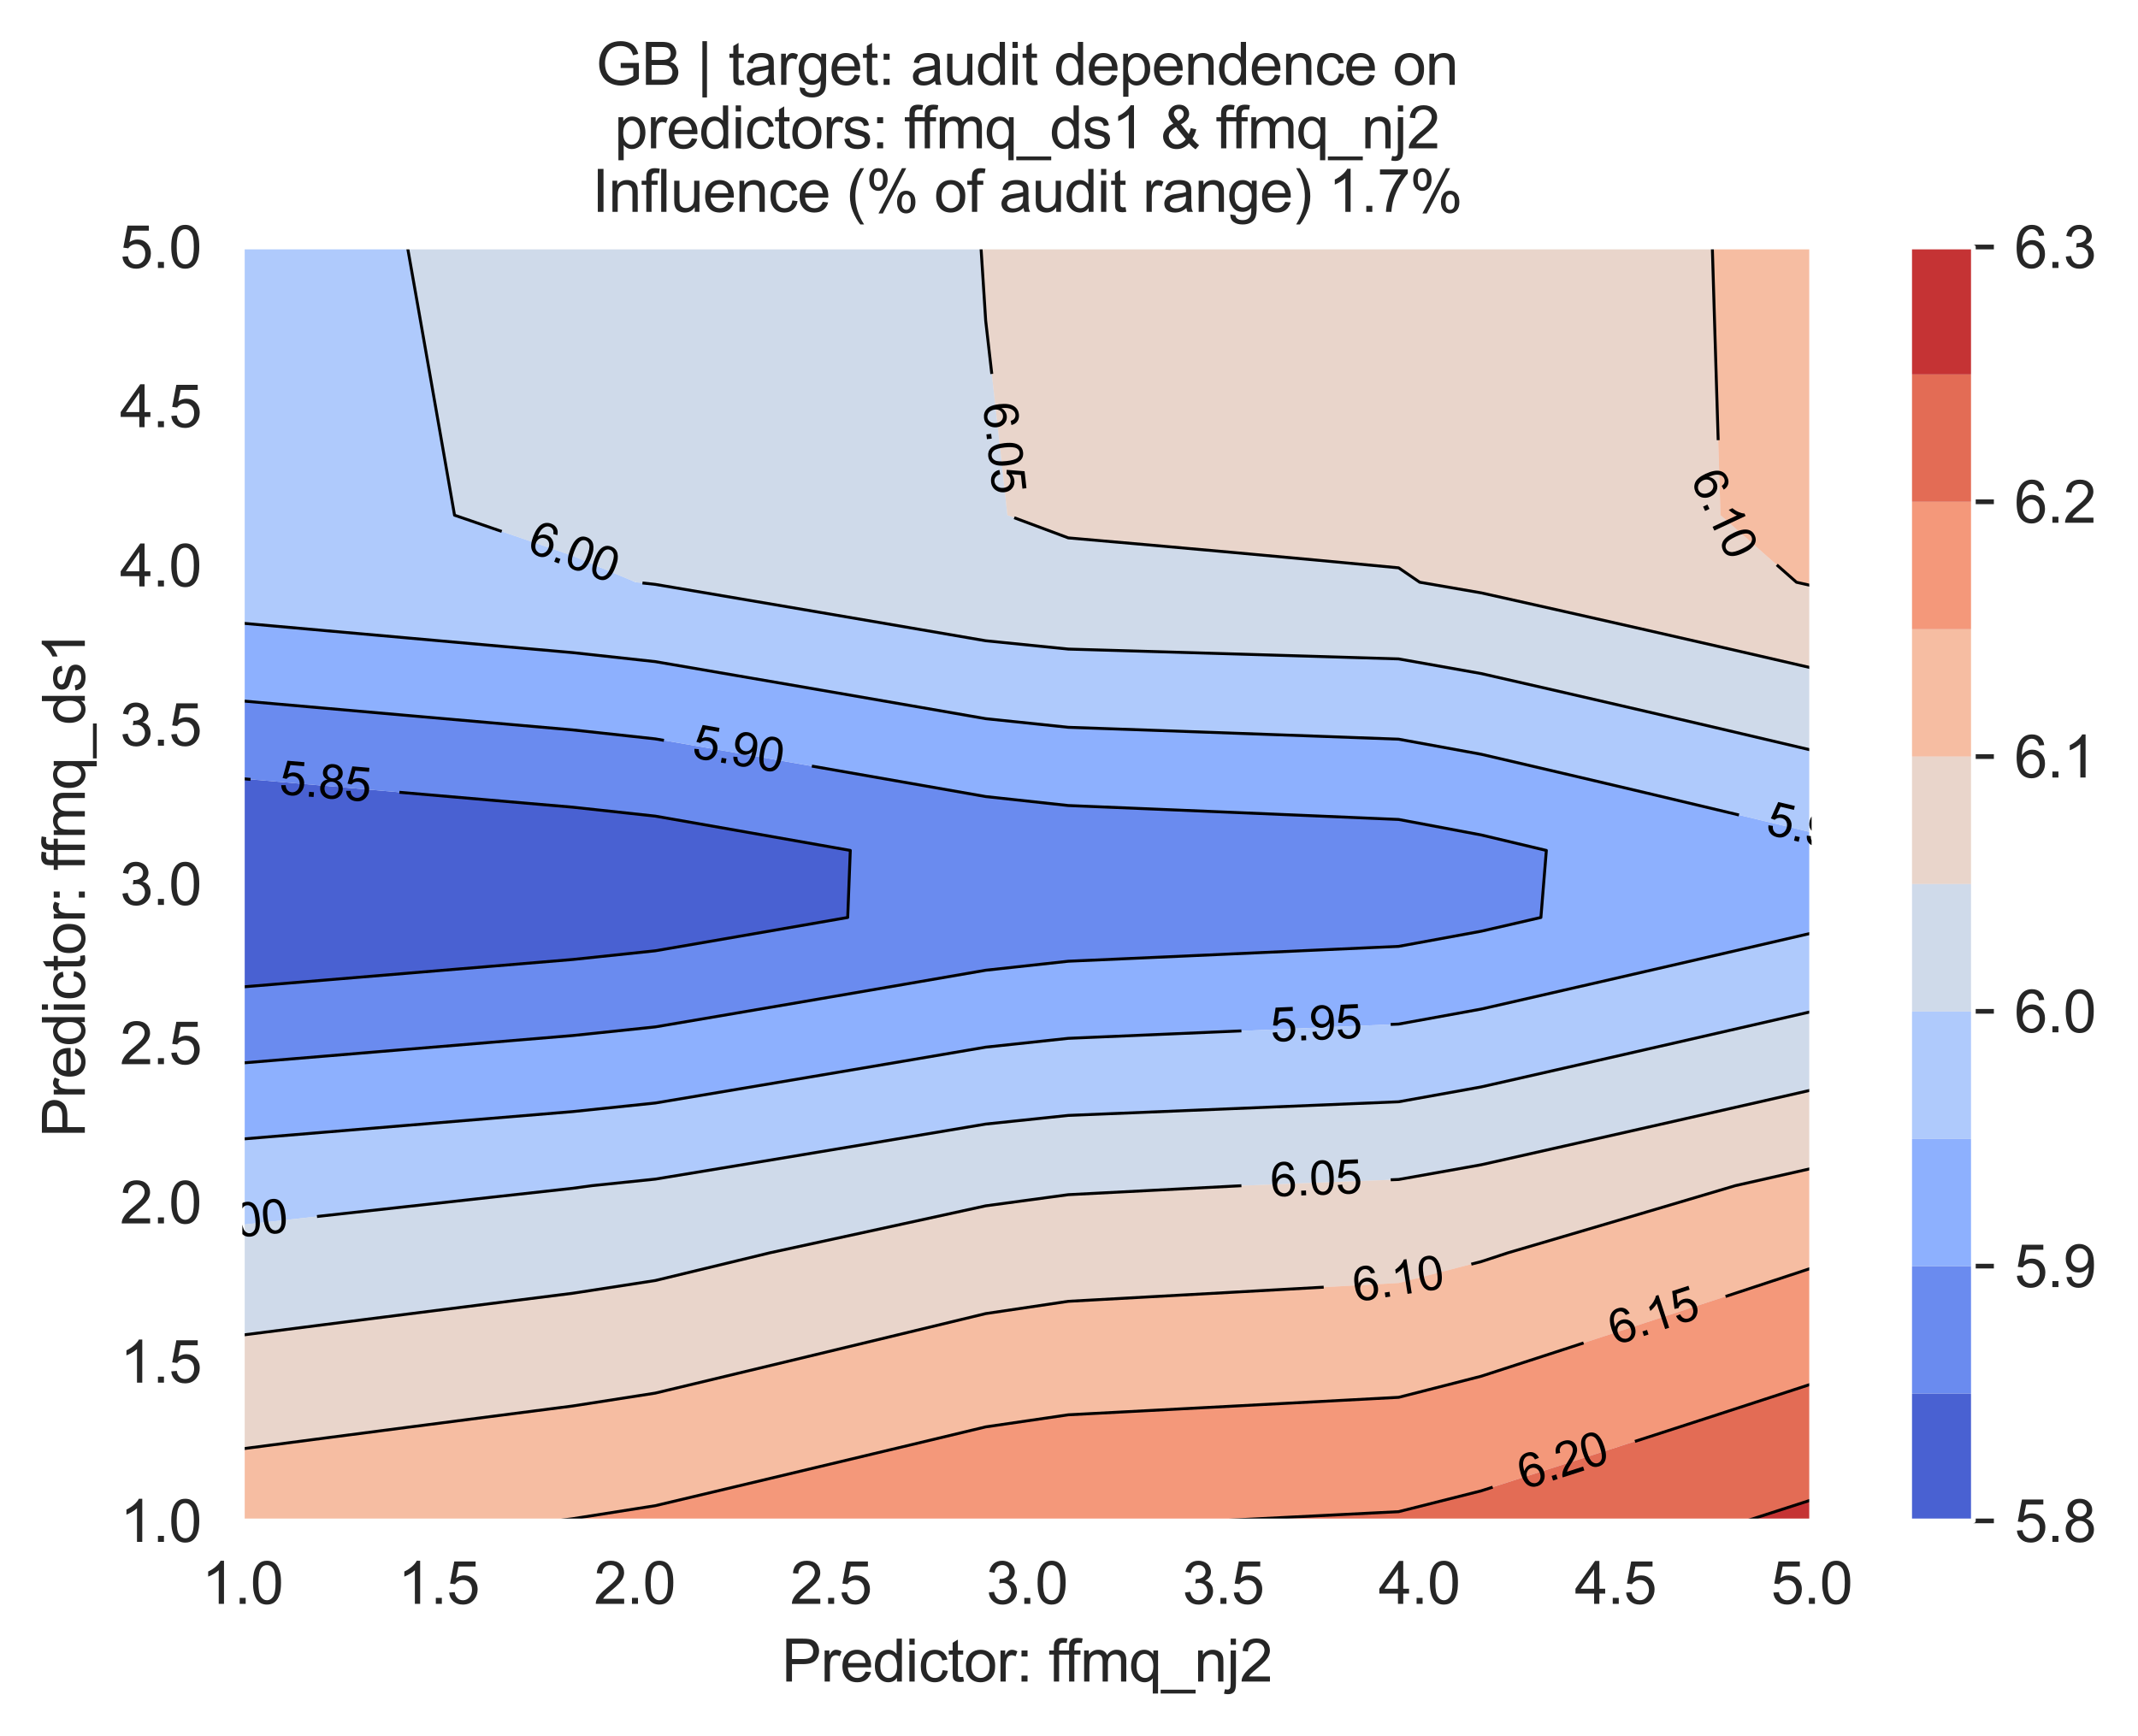 <?xml version="1.0" encoding="utf-8" standalone="no"?>
<!DOCTYPE svg PUBLIC "-//W3C//DTD SVG 1.1//EN"
  "http://www.w3.org/Graphics/SVG/1.1/DTD/svg11.dtd">
<svg xmlns:xlink="http://www.w3.org/1999/xlink" width="364.919pt" height="296.33pt" viewBox="0 0 364.919 296.33" xmlns="http://www.w3.org/2000/svg" version="1.1">
 <defs>
  <style type="text/css">*{stroke-linejoin: round; stroke-linecap: butt}</style>
 </defs>
 <g id="figure_1">
  <g id="patch_1">
   <path d="M 0 296.33 
L 364.919 296.33 
L 364.919 0 
L 0 0 
z
" style="fill: #ffffff"/>
  </g>
  <g id="axes_1">
   <g id="patch_2">
    <path d="M 41.367 259.6 
L 309.207 259.6 
L 309.207 42.16 
L 41.367 42.16 
z
" style="fill: #eaeaf2"/>
   </g>
   <g id="matplotlib.axis_1">
    <g id="xtick_1">
     <g id="line2d_1">
      <path d="M 41.367 259.6 
L 41.367 42.16 
" clip-path="url(#pda2d7921c6)" style="fill: none; stroke: #ffffff; stroke-width: 0.8; stroke-linecap: round"/>
     </g>
     <g id="text_1">
      <!-- 1.0 -->
      <g style="fill: #262626" transform="translate(34.417 273.758)scale(0.1 -0.1)">
       <defs>
        <path id="ArialMT-31" d="M 2384 0 
L 1822 0 
L 1822 3584 
Q 1619 3391 1289 3197 
Q 959 3003 697 2906 
L 697 3450 
Q 1169 3672 1522 3987 
Q 1875 4303 2022 4600 
L 2384 4600 
L 2384 0 
z
" transform="scale(0.016)"/>
        <path id="ArialMT-2e" d="M 581 0 
L 581 641 
L 1222 641 
L 1222 0 
L 581 0 
z
" transform="scale(0.016)"/>
        <path id="ArialMT-30" d="M 266 2259 
Q 266 3072 433 3567 
Q 600 4063 929 4331 
Q 1259 4600 1759 4600 
Q 2128 4600 2406 4451 
Q 2684 4303 2865 4023 
Q 3047 3744 3150 3342 
Q 3253 2941 3253 2259 
Q 3253 1453 3087 958 
Q 2922 463 2592 192 
Q 2263 -78 1759 -78 
Q 1097 -78 719 397 
Q 266 969 266 2259 
z
M 844 2259 
Q 844 1131 1108 757 
Q 1372 384 1759 384 
Q 2147 384 2411 759 
Q 2675 1134 2675 2259 
Q 2675 3391 2411 3762 
Q 2147 4134 1753 4134 
Q 1366 4134 1134 3806 
Q 844 3388 844 2259 
z
" transform="scale(0.016)"/>
       </defs>
       <use xlink:href="#ArialMT-31"/>
       <use xlink:href="#ArialMT-2e" x="55.615"/>
       <use xlink:href="#ArialMT-30" x="83.398"/>
      </g>
     </g>
    </g>
    <g id="xtick_2">
     <g id="line2d_2">
      <path d="M 74.847 259.6 
L 74.847 42.16 
" clip-path="url(#pda2d7921c6)" style="fill: none; stroke: #ffffff; stroke-width: 0.8; stroke-linecap: round"/>
     </g>
     <g id="text_2">
      <!-- 1.5 -->
      <g style="fill: #262626" transform="translate(67.897 273.758)scale(0.1 -0.1)">
       <defs>
        <path id="ArialMT-35" d="M 266 1200 
L 856 1250 
Q 922 819 1161 601 
Q 1400 384 1738 384 
Q 2144 384 2425 690 
Q 2706 997 2706 1503 
Q 2706 1984 2436 2262 
Q 2166 2541 1728 2541 
Q 1456 2541 1237 2417 
Q 1019 2294 894 2097 
L 366 2166 
L 809 4519 
L 3088 4519 
L 3088 3981 
L 1259 3981 
L 1013 2750 
Q 1425 3038 1878 3038 
Q 2478 3038 2890 2622 
Q 3303 2206 3303 1553 
Q 3303 931 2941 478 
Q 2500 -78 1738 -78 
Q 1113 -78 717 272 
Q 322 622 266 1200 
z
" transform="scale(0.016)"/>
       </defs>
       <use xlink:href="#ArialMT-31"/>
       <use xlink:href="#ArialMT-2e" x="55.615"/>
       <use xlink:href="#ArialMT-35" x="83.398"/>
      </g>
     </g>
    </g>
    <g id="xtick_3">
     <g id="line2d_3">
      <path d="M 108.327 259.6 
L 108.327 42.16 
" clip-path="url(#pda2d7921c6)" style="fill: none; stroke: #ffffff; stroke-width: 0.8; stroke-linecap: round"/>
     </g>
     <g id="text_3">
      <!-- 2.0 -->
      <g style="fill: #262626" transform="translate(101.377 273.758)scale(0.1 -0.1)">
       <defs>
        <path id="ArialMT-32" d="M 3222 541 
L 3222 0 
L 194 0 
Q 188 203 259 391 
Q 375 700 629 1000 
Q 884 1300 1366 1694 
Q 2113 2306 2375 2664 
Q 2638 3022 2638 3341 
Q 2638 3675 2398 3904 
Q 2159 4134 1775 4134 
Q 1369 4134 1125 3890 
Q 881 3647 878 3216 
L 300 3275 
Q 359 3922 746 4261 
Q 1134 4600 1788 4600 
Q 2447 4600 2831 4234 
Q 3216 3869 3216 3328 
Q 3216 3053 3103 2787 
Q 2991 2522 2730 2228 
Q 2469 1934 1863 1422 
Q 1356 997 1212 845 
Q 1069 694 975 541 
L 3222 541 
z
" transform="scale(0.016)"/>
       </defs>
       <use xlink:href="#ArialMT-32"/>
       <use xlink:href="#ArialMT-2e" x="55.615"/>
       <use xlink:href="#ArialMT-30" x="83.398"/>
      </g>
     </g>
    </g>
    <g id="xtick_4">
     <g id="line2d_4">
      <path d="M 141.807 259.6 
L 141.807 42.16 
" clip-path="url(#pda2d7921c6)" style="fill: none; stroke: #ffffff; stroke-width: 0.8; stroke-linecap: round"/>
     </g>
     <g id="text_4">
      <!-- 2.5 -->
      <g style="fill: #262626" transform="translate(134.857 273.758)scale(0.1 -0.1)">
       <use xlink:href="#ArialMT-32"/>
       <use xlink:href="#ArialMT-2e" x="55.615"/>
       <use xlink:href="#ArialMT-35" x="83.398"/>
      </g>
     </g>
    </g>
    <g id="xtick_5">
     <g id="line2d_5">
      <path d="M 175.287 259.6 
L 175.287 42.16 
" clip-path="url(#pda2d7921c6)" style="fill: none; stroke: #ffffff; stroke-width: 0.8; stroke-linecap: round"/>
     </g>
     <g id="text_5">
      <!-- 3.0 -->
      <g style="fill: #262626" transform="translate(168.337 273.758)scale(0.1 -0.1)">
       <defs>
        <path id="ArialMT-33" d="M 269 1209 
L 831 1284 
Q 928 806 1161 595 
Q 1394 384 1728 384 
Q 2125 384 2398 659 
Q 2672 934 2672 1341 
Q 2672 1728 2419 1979 
Q 2166 2231 1775 2231 
Q 1616 2231 1378 2169 
L 1441 2663 
Q 1497 2656 1531 2656 
Q 1891 2656 2178 2843 
Q 2466 3031 2466 3422 
Q 2466 3731 2256 3934 
Q 2047 4138 1716 4138 
Q 1388 4138 1169 3931 
Q 950 3725 888 3313 
L 325 3413 
Q 428 3978 793 4289 
Q 1159 4600 1703 4600 
Q 2078 4600 2393 4439 
Q 2709 4278 2876 4000 
Q 3044 3722 3044 3409 
Q 3044 3113 2884 2869 
Q 2725 2625 2413 2481 
Q 2819 2388 3044 2092 
Q 3269 1797 3269 1353 
Q 3269 753 2831 336 
Q 2394 -81 1725 -81 
Q 1122 -81 723 278 
Q 325 638 269 1209 
z
" transform="scale(0.016)"/>
       </defs>
       <use xlink:href="#ArialMT-33"/>
       <use xlink:href="#ArialMT-2e" x="55.615"/>
       <use xlink:href="#ArialMT-30" x="83.398"/>
      </g>
     </g>
    </g>
    <g id="xtick_6">
     <g id="line2d_6">
      <path d="M 208.767 259.6 
L 208.767 42.16 
" clip-path="url(#pda2d7921c6)" style="fill: none; stroke: #ffffff; stroke-width: 0.8; stroke-linecap: round"/>
     </g>
     <g id="text_6">
      <!-- 3.5 -->
      <g style="fill: #262626" transform="translate(201.817 273.758)scale(0.1 -0.1)">
       <use xlink:href="#ArialMT-33"/>
       <use xlink:href="#ArialMT-2e" x="55.615"/>
       <use xlink:href="#ArialMT-35" x="83.398"/>
      </g>
     </g>
    </g>
    <g id="xtick_7">
     <g id="line2d_7">
      <path d="M 242.247 259.6 
L 242.247 42.16 
" clip-path="url(#pda2d7921c6)" style="fill: none; stroke: #ffffff; stroke-width: 0.8; stroke-linecap: round"/>
     </g>
     <g id="text_7">
      <!-- 4.0 -->
      <g style="fill: #262626" transform="translate(235.297 273.758)scale(0.1 -0.1)">
       <defs>
        <path id="ArialMT-34" d="M 2069 0 
L 2069 1097 
L 81 1097 
L 81 1613 
L 2172 4581 
L 2631 4581 
L 2631 1613 
L 3250 1613 
L 3250 1097 
L 2631 1097 
L 2631 0 
L 2069 0 
z
M 2069 1613 
L 2069 3678 
L 634 1613 
L 2069 1613 
z
" transform="scale(0.016)"/>
       </defs>
       <use xlink:href="#ArialMT-34"/>
       <use xlink:href="#ArialMT-2e" x="55.615"/>
       <use xlink:href="#ArialMT-30" x="83.398"/>
      </g>
     </g>
    </g>
    <g id="xtick_8">
     <g id="line2d_8">
      <path d="M 275.727 259.6 
L 275.727 42.16 
" clip-path="url(#pda2d7921c6)" style="fill: none; stroke: #ffffff; stroke-width: 0.8; stroke-linecap: round"/>
     </g>
     <g id="text_8">
      <!-- 4.5 -->
      <g style="fill: #262626" transform="translate(268.777 273.758)scale(0.1 -0.1)">
       <use xlink:href="#ArialMT-34"/>
       <use xlink:href="#ArialMT-2e" x="55.615"/>
       <use xlink:href="#ArialMT-35" x="83.398"/>
      </g>
     </g>
    </g>
    <g id="xtick_9">
     <g id="line2d_9">
      <path d="M 309.207 259.6 
L 309.207 42.16 
" clip-path="url(#pda2d7921c6)" style="fill: none; stroke: #ffffff; stroke-width: 0.8; stroke-linecap: round"/>
     </g>
     <g id="text_9">
      <!-- 5.0 -->
      <g style="fill: #262626" transform="translate(302.257 273.758)scale(0.1 -0.1)">
       <use xlink:href="#ArialMT-35"/>
       <use xlink:href="#ArialMT-2e" x="55.615"/>
       <use xlink:href="#ArialMT-30" x="83.398"/>
      </g>
     </g>
    </g>
    <g id="text_10">
     <!-- Predictor: ffmq_nj2 -->
     <g style="fill: #262626" transform="translate(133.415 287.025)scale(0.1 -0.1)">
      <defs>
       <path id="ArialMT-50" d="M 494 0 
L 494 4581 
L 2222 4581 
Q 2678 4581 2919 4538 
Q 3256 4481 3484 4323 
Q 3713 4166 3852 3881 
Q 3991 3597 3991 3256 
Q 3991 2672 3619 2267 
Q 3247 1863 2275 1863 
L 1100 1863 
L 1100 0 
L 494 0 
z
M 1100 2403 
L 2284 2403 
Q 2872 2403 3119 2622 
Q 3366 2841 3366 3238 
Q 3366 3525 3220 3729 
Q 3075 3934 2838 4000 
Q 2684 4041 2272 4041 
L 1100 4041 
L 1100 2403 
z
" transform="scale(0.016)"/>
       <path id="ArialMT-72" d="M 416 0 
L 416 3319 
L 922 3319 
L 922 2816 
Q 1116 3169 1280 3281 
Q 1444 3394 1641 3394 
Q 1925 3394 2219 3213 
L 2025 2691 
Q 1819 2813 1613 2813 
Q 1428 2813 1281 2702 
Q 1134 2591 1072 2394 
Q 978 2094 978 1738 
L 978 0 
L 416 0 
z
" transform="scale(0.016)"/>
       <path id="ArialMT-65" d="M 2694 1069 
L 3275 997 
Q 3138 488 2766 206 
Q 2394 -75 1816 -75 
Q 1088 -75 661 373 
Q 234 822 234 1631 
Q 234 2469 665 2931 
Q 1097 3394 1784 3394 
Q 2450 3394 2872 2941 
Q 3294 2488 3294 1666 
Q 3294 1616 3291 1516 
L 816 1516 
Q 847 969 1125 678 
Q 1403 388 1819 388 
Q 2128 388 2347 550 
Q 2566 713 2694 1069 
z
M 847 1978 
L 2700 1978 
Q 2663 2397 2488 2606 
Q 2219 2931 1791 2931 
Q 1403 2931 1139 2672 
Q 875 2413 847 1978 
z
" transform="scale(0.016)"/>
       <path id="ArialMT-64" d="M 2575 0 
L 2575 419 
Q 2259 -75 1647 -75 
Q 1250 -75 917 144 
Q 584 363 401 755 
Q 219 1147 219 1656 
Q 219 2153 384 2558 
Q 550 2963 881 3178 
Q 1213 3394 1622 3394 
Q 1922 3394 2156 3267 
Q 2391 3141 2538 2938 
L 2538 4581 
L 3097 4581 
L 3097 0 
L 2575 0 
z
M 797 1656 
Q 797 1019 1065 703 
Q 1334 388 1700 388 
Q 2069 388 2326 689 
Q 2584 991 2584 1609 
Q 2584 2291 2321 2609 
Q 2059 2928 1675 2928 
Q 1300 2928 1048 2622 
Q 797 2316 797 1656 
z
" transform="scale(0.016)"/>
       <path id="ArialMT-69" d="M 425 3934 
L 425 4581 
L 988 4581 
L 988 3934 
L 425 3934 
z
M 425 0 
L 425 3319 
L 988 3319 
L 988 0 
L 425 0 
z
" transform="scale(0.016)"/>
       <path id="ArialMT-63" d="M 2588 1216 
L 3141 1144 
Q 3050 572 2676 248 
Q 2303 -75 1759 -75 
Q 1078 -75 664 370 
Q 250 816 250 1647 
Q 250 2184 428 2587 
Q 606 2991 970 3192 
Q 1334 3394 1763 3394 
Q 2303 3394 2647 3120 
Q 2991 2847 3088 2344 
L 2541 2259 
Q 2463 2594 2264 2762 
Q 2066 2931 1784 2931 
Q 1359 2931 1093 2626 
Q 828 2322 828 1663 
Q 828 994 1084 691 
Q 1341 388 1753 388 
Q 2084 388 2306 591 
Q 2528 794 2588 1216 
z
" transform="scale(0.016)"/>
       <path id="ArialMT-74" d="M 1650 503 
L 1731 6 
Q 1494 -44 1306 -44 
Q 1000 -44 831 53 
Q 663 150 594 308 
Q 525 466 525 972 
L 525 2881 
L 113 2881 
L 113 3319 
L 525 3319 
L 525 4141 
L 1084 4478 
L 1084 3319 
L 1650 3319 
L 1650 2881 
L 1084 2881 
L 1084 941 
Q 1084 700 1114 631 
Q 1144 563 1211 522 
Q 1278 481 1403 481 
Q 1497 481 1650 503 
z
" transform="scale(0.016)"/>
       <path id="ArialMT-6f" d="M 213 1659 
Q 213 2581 725 3025 
Q 1153 3394 1769 3394 
Q 2453 3394 2887 2945 
Q 3322 2497 3322 1706 
Q 3322 1066 3130 698 
Q 2938 331 2570 128 
Q 2203 -75 1769 -75 
Q 1072 -75 642 372 
Q 213 819 213 1659 
z
M 791 1659 
Q 791 1022 1069 705 
Q 1347 388 1769 388 
Q 2188 388 2466 706 
Q 2744 1025 2744 1678 
Q 2744 2294 2464 2611 
Q 2184 2928 1769 2928 
Q 1347 2928 1069 2612 
Q 791 2297 791 1659 
z
" transform="scale(0.016)"/>
       <path id="ArialMT-3a" d="M 578 2678 
L 578 3319 
L 1219 3319 
L 1219 2678 
L 578 2678 
z
M 578 0 
L 578 641 
L 1219 641 
L 1219 0 
L 578 0 
z
" transform="scale(0.016)"/>
       <path id="ArialMT-20" transform="scale(0.016)"/>
       <path id="ArialMT-66" d="M 556 0 
L 556 2881 
L 59 2881 
L 59 3319 
L 556 3319 
L 556 3672 
Q 556 4006 616 4169 
Q 697 4388 901 4523 
Q 1106 4659 1475 4659 
Q 1713 4659 2000 4603 
L 1916 4113 
Q 1741 4144 1584 4144 
Q 1328 4144 1222 4034 
Q 1116 3925 1116 3625 
L 1116 3319 
L 1763 3319 
L 1763 2881 
L 1116 2881 
L 1116 0 
L 556 0 
z
" transform="scale(0.016)"/>
       <path id="ArialMT-6d" d="M 422 0 
L 422 3319 
L 925 3319 
L 925 2853 
Q 1081 3097 1340 3245 
Q 1600 3394 1931 3394 
Q 2300 3394 2536 3241 
Q 2772 3088 2869 2813 
Q 3263 3394 3894 3394 
Q 4388 3394 4653 3120 
Q 4919 2847 4919 2278 
L 4919 0 
L 4359 0 
L 4359 2091 
Q 4359 2428 4304 2576 
Q 4250 2725 4106 2815 
Q 3963 2906 3769 2906 
Q 3419 2906 3187 2673 
Q 2956 2441 2956 1928 
L 2956 0 
L 2394 0 
L 2394 2156 
Q 2394 2531 2256 2718 
Q 2119 2906 1806 2906 
Q 1569 2906 1367 2781 
Q 1166 2656 1075 2415 
Q 984 2175 984 1722 
L 984 0 
L 422 0 
z
" transform="scale(0.016)"/>
       <path id="ArialMT-71" d="M 2538 -1272 
L 2538 353 
Q 2406 169 2170 47 
Q 1934 -75 1669 -75 
Q 1078 -75 651 397 
Q 225 869 225 1691 
Q 225 2191 398 2587 
Q 572 2984 901 3189 
Q 1231 3394 1625 3394 
Q 2241 3394 2594 2875 
L 2594 3319 
L 3100 3319 
L 3100 -1272 
L 2538 -1272 
z
M 803 1669 
Q 803 1028 1072 708 
Q 1341 388 1716 388 
Q 2075 388 2334 692 
Q 2594 997 2594 1619 
Q 2594 2281 2320 2615 
Q 2047 2950 1678 2950 
Q 1313 2950 1058 2639 
Q 803 2328 803 1669 
z
" transform="scale(0.016)"/>
       <path id="ArialMT-5f" d="M -97 -1272 
L -97 -866 
L 3631 -866 
L 3631 -1272 
L -97 -1272 
z
" transform="scale(0.016)"/>
       <path id="ArialMT-6e" d="M 422 0 
L 422 3319 
L 928 3319 
L 928 2847 
Q 1294 3394 1984 3394 
Q 2284 3394 2536 3286 
Q 2788 3178 2913 3003 
Q 3038 2828 3088 2588 
Q 3119 2431 3119 2041 
L 3119 0 
L 2556 0 
L 2556 2019 
Q 2556 2363 2490 2533 
Q 2425 2703 2258 2804 
Q 2091 2906 1866 2906 
Q 1506 2906 1245 2678 
Q 984 2450 984 1813 
L 984 0 
L 422 0 
z
" transform="scale(0.016)"/>
       <path id="ArialMT-6a" d="M 419 3928 
L 419 4581 
L 981 4581 
L 981 3928 
L 419 3928 
z
M -294 -1288 
L -188 -809 
Q -19 -853 78 -853 
Q 250 -853 334 -739 
Q 419 -625 419 -169 
L 419 3319 
L 981 3319 
L 981 -181 
Q 981 -794 822 -1034 
Q 619 -1347 147 -1347 
Q -81 -1347 -294 -1288 
z
" transform="scale(0.016)"/>
      </defs>
      <use xlink:href="#ArialMT-50"/>
      <use xlink:href="#ArialMT-72" x="66.699"/>
      <use xlink:href="#ArialMT-65" x="100"/>
      <use xlink:href="#ArialMT-64" x="155.615"/>
      <use xlink:href="#ArialMT-69" x="211.23"/>
      <use xlink:href="#ArialMT-63" x="233.447"/>
      <use xlink:href="#ArialMT-74" x="283.447"/>
      <use xlink:href="#ArialMT-6f" x="311.23"/>
      <use xlink:href="#ArialMT-72" x="366.846"/>
      <use xlink:href="#ArialMT-3a" x="400.146"/>
      <use xlink:href="#ArialMT-20" x="427.93"/>
      <use xlink:href="#ArialMT-66" x="455.713"/>
      <use xlink:href="#ArialMT-66" x="481.746"/>
      <use xlink:href="#ArialMT-6d" x="509.529"/>
      <use xlink:href="#ArialMT-71" x="592.83"/>
      <use xlink:href="#ArialMT-5f" x="648.445"/>
      <use xlink:href="#ArialMT-6e" x="704.061"/>
      <use xlink:href="#ArialMT-6a" x="759.676"/>
      <use xlink:href="#ArialMT-32" x="781.893"/>
     </g>
    </g>
   </g>
   <g id="matplotlib.axis_2">
    <g id="ytick_1">
     <g id="line2d_10">
      <path d="M 41.367 259.6 
L 309.207 259.6 
" clip-path="url(#pda2d7921c6)" style="fill: none; stroke: #ffffff; stroke-width: 0.8; stroke-linecap: round"/>
     </g>
     <g id="text_11">
      <!-- 1.0 -->
      <g style="fill: #262626" transform="translate(20.467 263.179)scale(0.1 -0.1)">
       <use xlink:href="#ArialMT-31"/>
       <use xlink:href="#ArialMT-2e" x="55.615"/>
       <use xlink:href="#ArialMT-30" x="83.398"/>
      </g>
     </g>
    </g>
    <g id="ytick_2">
     <g id="line2d_11">
      <path d="M 41.367 232.42 
L 309.207 232.42 
" clip-path="url(#pda2d7921c6)" style="fill: none; stroke: #ffffff; stroke-width: 0.8; stroke-linecap: round"/>
     </g>
     <g id="text_12">
      <!-- 1.5 -->
      <g style="fill: #262626" transform="translate(20.467 235.999)scale(0.1 -0.1)">
       <use xlink:href="#ArialMT-31"/>
       <use xlink:href="#ArialMT-2e" x="55.615"/>
       <use xlink:href="#ArialMT-35" x="83.398"/>
      </g>
     </g>
    </g>
    <g id="ytick_3">
     <g id="line2d_12">
      <path d="M 41.367 205.24 
L 309.207 205.24 
" clip-path="url(#pda2d7921c6)" style="fill: none; stroke: #ffffff; stroke-width: 0.8; stroke-linecap: round"/>
     </g>
     <g id="text_13">
      <!-- 2.0 -->
      <g style="fill: #262626" transform="translate(20.467 208.819)scale(0.1 -0.1)">
       <use xlink:href="#ArialMT-32"/>
       <use xlink:href="#ArialMT-2e" x="55.615"/>
       <use xlink:href="#ArialMT-30" x="83.398"/>
      </g>
     </g>
    </g>
    <g id="ytick_4">
     <g id="line2d_13">
      <path d="M 41.367 178.06 
L 309.207 178.06 
" clip-path="url(#pda2d7921c6)" style="fill: none; stroke: #ffffff; stroke-width: 0.8; stroke-linecap: round"/>
     </g>
     <g id="text_14">
      <!-- 2.5 -->
      <g style="fill: #262626" transform="translate(20.467 181.639)scale(0.1 -0.1)">
       <use xlink:href="#ArialMT-32"/>
       <use xlink:href="#ArialMT-2e" x="55.615"/>
       <use xlink:href="#ArialMT-35" x="83.398"/>
      </g>
     </g>
    </g>
    <g id="ytick_5">
     <g id="line2d_14">
      <path d="M 41.367 150.88 
L 309.207 150.88 
" clip-path="url(#pda2d7921c6)" style="fill: none; stroke: #ffffff; stroke-width: 0.8; stroke-linecap: round"/>
     </g>
     <g id="text_15">
      <!-- 3.0 -->
      <g style="fill: #262626" transform="translate(20.467 154.459)scale(0.1 -0.1)">
       <use xlink:href="#ArialMT-33"/>
       <use xlink:href="#ArialMT-2e" x="55.615"/>
       <use xlink:href="#ArialMT-30" x="83.398"/>
      </g>
     </g>
    </g>
    <g id="ytick_6">
     <g id="line2d_15">
      <path d="M 41.367 123.7 
L 309.207 123.7 
" clip-path="url(#pda2d7921c6)" style="fill: none; stroke: #ffffff; stroke-width: 0.8; stroke-linecap: round"/>
     </g>
     <g id="text_16">
      <!-- 3.5 -->
      <g style="fill: #262626" transform="translate(20.467 127.279)scale(0.1 -0.1)">
       <use xlink:href="#ArialMT-33"/>
       <use xlink:href="#ArialMT-2e" x="55.615"/>
       <use xlink:href="#ArialMT-35" x="83.398"/>
      </g>
     </g>
    </g>
    <g id="ytick_7">
     <g id="line2d_16">
      <path d="M 41.367 96.52 
L 309.207 96.52 
" clip-path="url(#pda2d7921c6)" style="fill: none; stroke: #ffffff; stroke-width: 0.8; stroke-linecap: round"/>
     </g>
     <g id="text_17">
      <!-- 4.0 -->
      <g style="fill: #262626" transform="translate(20.467 100.099)scale(0.1 -0.1)">
       <use xlink:href="#ArialMT-34"/>
       <use xlink:href="#ArialMT-2e" x="55.615"/>
       <use xlink:href="#ArialMT-30" x="83.398"/>
      </g>
     </g>
    </g>
    <g id="ytick_8">
     <g id="line2d_17">
      <path d="M 41.367 69.34 
L 309.207 69.34 
" clip-path="url(#pda2d7921c6)" style="fill: none; stroke: #ffffff; stroke-width: 0.8; stroke-linecap: round"/>
     </g>
     <g id="text_18">
      <!-- 4.5 -->
      <g style="fill: #262626" transform="translate(20.467 72.919)scale(0.1 -0.1)">
       <use xlink:href="#ArialMT-34"/>
       <use xlink:href="#ArialMT-2e" x="55.615"/>
       <use xlink:href="#ArialMT-35" x="83.398"/>
      </g>
     </g>
    </g>
    <g id="ytick_9">
     <g id="line2d_18">
      <path d="M 41.367 42.16 
L 309.207 42.16 
" clip-path="url(#pda2d7921c6)" style="fill: none; stroke: #ffffff; stroke-width: 0.8; stroke-linecap: round"/>
     </g>
     <g id="text_19">
      <!-- 5.0 -->
      <g style="fill: #262626" transform="translate(20.467 45.739)scale(0.1 -0.1)">
       <use xlink:href="#ArialMT-35"/>
       <use xlink:href="#ArialMT-2e" x="55.615"/>
       <use xlink:href="#ArialMT-30" x="83.398"/>
      </g>
     </g>
    </g>
    <g id="text_20">
     <!-- Predictor: ffmq_ds1 -->
     <g style="fill: #262626" transform="translate(14.48 194.142)rotate(-90)scale(0.1 -0.1)">
      <defs>
       <path id="ArialMT-73" d="M 197 991 
L 753 1078 
Q 800 744 1014 566 
Q 1228 388 1613 388 
Q 2000 388 2187 545 
Q 2375 703 2375 916 
Q 2375 1106 2209 1216 
Q 2094 1291 1634 1406 
Q 1016 1563 777 1677 
Q 538 1791 414 1992 
Q 291 2194 291 2438 
Q 291 2659 392 2848 
Q 494 3038 669 3163 
Q 800 3259 1026 3326 
Q 1253 3394 1513 3394 
Q 1903 3394 2198 3281 
Q 2494 3169 2634 2976 
Q 2775 2784 2828 2463 
L 2278 2388 
Q 2241 2644 2061 2787 
Q 1881 2931 1553 2931 
Q 1166 2931 1000 2803 
Q 834 2675 834 2503 
Q 834 2394 903 2306 
Q 972 2216 1119 2156 
Q 1203 2125 1616 2013 
Q 2213 1853 2448 1751 
Q 2684 1650 2818 1456 
Q 2953 1263 2953 975 
Q 2953 694 2789 445 
Q 2625 197 2315 61 
Q 2006 -75 1616 -75 
Q 969 -75 630 194 
Q 291 463 197 991 
z
" transform="scale(0.016)"/>
      </defs>
      <use xlink:href="#ArialMT-50"/>
      <use xlink:href="#ArialMT-72" x="66.699"/>
      <use xlink:href="#ArialMT-65" x="100"/>
      <use xlink:href="#ArialMT-64" x="155.615"/>
      <use xlink:href="#ArialMT-69" x="211.23"/>
      <use xlink:href="#ArialMT-63" x="233.447"/>
      <use xlink:href="#ArialMT-74" x="283.447"/>
      <use xlink:href="#ArialMT-6f" x="311.23"/>
      <use xlink:href="#ArialMT-72" x="366.846"/>
      <use xlink:href="#ArialMT-3a" x="400.146"/>
      <use xlink:href="#ArialMT-20" x="427.93"/>
      <use xlink:href="#ArialMT-66" x="455.713"/>
      <use xlink:href="#ArialMT-66" x="481.746"/>
      <use xlink:href="#ArialMT-6d" x="509.529"/>
      <use xlink:href="#ArialMT-71" x="592.83"/>
      <use xlink:href="#ArialMT-5f" x="648.445"/>
      <use xlink:href="#ArialMT-64" x="704.061"/>
      <use xlink:href="#ArialMT-73" x="759.676"/>
      <use xlink:href="#ArialMT-31" x="809.676"/>
     </g>
    </g>
   </g>
   <g id="PathCollection_1">
    <path d="M 46.331 168.047 
L 55.464 167.288 
L 69.561 166.116 
L 83.658 164.945 
L 97.755 163.773 
L 111.851 162.288 
L 125.948 159.856 
L 140.045 157.411 
L 144.688 156.602 
L 145.131 145.158 
L 140.045 144.259 
L 125.948 141.775 
L 111.851 139.302 
L 97.755 137.778 
L 83.658 136.567 
L 69.561 135.351 
L 55.464 134.132 
L 50.637 133.714 
L 41.367 132.91 
L 41.367 133.714 
L 41.367 145.158 
L 41.367 156.602 
L 41.367 168.047 
L 41.367 168.459 
z
" clip-path="url(#pda2d7921c6)" style="fill: #4961d2"/>
   </g>
   <g id="PathCollection_2">
    <path d="M 55.464 180.267 
L 64.816 179.491 
L 69.561 179.097 
L 83.658 177.926 
L 97.755 176.755 
L 111.851 175.279 
L 125.948 172.881 
L 140.045 170.47 
L 154.138 168.047 
L 154.142 168.046 
L 168.239 165.609 
L 182.336 164.072 
L 196.432 163.442 
L 210.529 162.809 
L 224.626 162.173 
L 238.723 161.535 
L 252.82 158.948 
L 263.005 156.602 
L 263.935 145.158 
L 252.82 142.518 
L 238.723 139.872 
L 224.626 139.266 
L 210.529 138.667 
L 196.432 138.077 
L 182.336 137.494 
L 168.239 135.963 
L 155.442 133.714 
L 154.142 133.486 
L 140.045 131.019 
L 125.948 128.563 
L 111.851 126.117 
L 97.755 124.586 
L 83.658 123.356 
L 71.256 122.27 
L 69.561 122.121 
L 55.464 120.883 
L 41.367 119.642 
L 41.367 122.27 
L 41.367 132.91 
L 50.637 133.714 
L 55.464 134.132 
L 69.561 135.351 
L 83.658 136.567 
L 97.755 137.778 
L 111.851 139.302 
L 125.948 141.775 
L 140.045 144.259 
L 145.131 145.158 
L 144.688 156.602 
L 140.045 157.411 
L 125.948 159.856 
L 111.851 162.288 
L 97.755 163.773 
L 83.658 164.945 
L 69.561 166.116 
L 55.464 167.288 
L 46.331 168.047 
L 41.367 168.459 
L 41.367 179.491 
L 41.367 181.438 
z
" clip-path="url(#pda2d7921c6)" style="fill: #6a8bef"/>
   </g>
   <g id="PathCollection_3">
    <path d="M 55.464 193.247 
L 69.561 192.077 
L 83.318 190.935 
L 83.658 190.907 
L 97.755 189.737 
L 111.851 188.27 
L 125.948 185.905 
L 140.045 183.529 
L 154.142 181.14 
L 163.826 179.491 
L 168.239 178.738 
L 182.336 177.231 
L 196.432 176.626 
L 210.529 176.019 
L 224.626 175.409 
L 238.723 174.798 
L 252.82 172.235 
L 266.917 169.013 
L 271.133 168.047 
L 281.014 165.778 
L 295.11 162.531 
L 309.207 159.272 
L 309.207 156.602 
L 309.207 145.158 
L 309.207 142.081 
L 295.11 138.699 
L 281.014 135.349 
L 274.084 133.714 
L 266.917 132.031 
L 252.82 128.744 
L 238.723 126.169 
L 224.626 125.652 
L 210.529 125.142 
L 196.432 124.638 
L 182.336 124.141 
L 168.239 122.667 
L 165.957 122.27 
L 154.142 120.218 
L 140.045 117.779 
L 125.948 115.351 
L 111.851 112.933 
L 97.755 111.394 
L 91.333 110.826 
L 83.658 110.145 
L 69.561 108.891 
L 55.464 107.634 
L 41.367 106.373 
L 41.367 110.826 
L 41.367 119.642 
L 55.464 120.883 
L 69.561 122.121 
L 71.256 122.27 
L 83.658 123.356 
L 97.755 124.586 
L 111.851 126.117 
L 125.948 128.563 
L 140.045 131.019 
L 154.142 133.486 
L 155.442 133.714 
L 168.239 135.963 
L 182.336 137.494 
L 196.432 138.077 
L 210.529 138.667 
L 224.626 139.266 
L 238.723 139.872 
L 252.82 142.518 
L 263.935 145.158 
L 263.005 156.602 
L 252.82 158.948 
L 238.723 161.535 
L 224.626 162.173 
L 210.529 162.809 
L 196.432 163.442 
L 182.336 164.072 
L 168.239 165.609 
L 154.142 168.046 
L 154.138 168.047 
L 140.045 170.47 
L 125.948 172.881 
L 111.851 175.279 
L 97.755 176.755 
L 83.658 177.926 
L 69.561 179.097 
L 64.816 179.491 
L 55.464 180.267 
L 41.367 181.438 
L 41.367 190.935 
L 41.367 194.417 
z
" clip-path="url(#pda2d7921c6)" style="fill: #8db0fe"/>
   </g>
   <g id="PathCollection_4">
    <path d="M 55.464 207.492 
L 69.561 205.933 
L 83.658 204.378 
L 97.755 202.827 
L 101.033 202.379 
L 111.851 201.26 
L 125.948 198.93 
L 140.045 196.588 
L 154.142 194.233 
L 168.239 191.866 
L 177.131 190.935 
L 182.336 190.389 
L 196.432 189.81 
L 210.529 189.229 
L 224.626 188.646 
L 238.723 188.06 
L 252.82 185.523 
L 266.917 182.326 
L 279.37 179.491 
L 281.014 179.116 
L 295.11 175.894 
L 309.207 172.66 
L 309.207 168.047 
L 309.207 159.272 
L 295.11 162.531 
L 281.014 165.778 
L 271.133 168.047 
L 266.917 169.013 
L 252.82 172.235 
L 238.723 174.798 
L 224.626 175.409 
L 210.529 176.019 
L 196.432 176.626 
L 182.336 177.231 
L 168.239 178.738 
L 163.826 179.491 
L 154.142 181.14 
L 140.045 183.529 
L 125.948 185.905 
L 111.851 188.27 
L 97.755 189.737 
L 83.658 190.907 
L 83.318 190.935 
L 69.561 192.077 
L 55.464 193.247 
L 41.367 194.417 
L 41.367 202.379 
L 41.367 209.056 
z
" clip-path="url(#pda2d7921c6)" style="fill: #afcafc"/>
    <path d="M 281.014 135.349 
L 295.11 138.699 
L 309.207 142.081 
L 309.207 133.714 
L 309.207 128.043 
L 295.11 124.728 
L 284.57 122.27 
L 281.014 121.444 
L 266.917 118.192 
L 252.82 114.97 
L 238.723 112.466 
L 224.626 112.038 
L 210.529 111.616 
L 196.432 111.2 
L 183.601 110.826 
L 182.336 110.789 
L 168.239 109.371 
L 154.142 106.95 
L 140.045 104.539 
L 125.948 102.139 
L 111.851 99.748 
L 108.506 99.381 
L 97.755 94.874 
L 83.658 90.028 
L 77.581 87.937 
L 75.583 76.493 
L 73.578 65.049 
L 71.567 53.605 
L 69.561 42.234 
L 69.548 42.16 
L 55.464 42.16 
L 41.367 42.16 
L 41.367 53.605 
L 41.367 65.049 
L 41.367 76.493 
L 41.367 87.937 
L 41.367 99.381 
L 41.367 106.373 
L 55.464 107.634 
L 69.561 108.891 
L 83.658 110.145 
L 91.333 110.826 
L 97.755 111.394 
L 111.851 112.933 
L 125.948 115.351 
L 140.045 117.779 
L 154.142 120.218 
L 165.957 122.27 
L 168.239 122.667 
L 182.336 124.141 
L 196.432 124.638 
L 210.529 125.142 
L 224.626 125.652 
L 238.723 126.169 
L 252.82 128.744 
L 266.917 132.031 
L 274.084 133.714 
z
" clip-path="url(#pda2d7921c6)" style="fill: #afcafc"/>
   </g>
   <g id="PathCollection_5">
    <path d="M 55.464 226.083 
L 61.887 225.268 
L 69.561 224.295 
L 83.658 222.515 
L 97.755 220.743 
L 111.851 218.569 
L 125.948 215.162 
L 131.475 213.823 
L 140.045 211.966 
L 154.142 208.901 
L 168.239 205.823 
L 182.336 203.917 
L 196.432 203.189 
L 210.529 202.458 
L 212.052 202.379 
L 224.626 201.882 
L 238.723 201.323 
L 252.82 198.811 
L 266.917 195.638 
L 281.014 192.454 
L 287.718 190.935 
L 295.11 189.257 
L 309.207 186.049 
L 309.207 179.491 
L 309.207 172.66 
L 295.11 175.894 
L 281.014 179.116 
L 279.37 179.491 
L 266.917 182.326 
L 252.82 185.523 
L 238.723 188.06 
L 224.626 188.646 
L 210.529 189.229 
L 196.432 189.81 
L 182.336 190.389 
L 177.131 190.935 
L 168.239 191.866 
L 154.142 194.233 
L 140.045 196.588 
L 125.948 198.93 
L 111.851 201.26 
L 101.033 202.379 
L 97.755 202.827 
L 83.658 204.378 
L 69.561 205.933 
L 55.464 207.492 
L 41.367 209.056 
L 41.367 213.823 
L 41.367 225.268 
L 41.367 227.88 
z
" clip-path="url(#pda2d7921c6)" style="fill: #cfdaea"/>
    <path d="M 295.11 124.728 
L 309.207 128.043 
L 309.207 122.27 
L 309.207 114.005 
L 295.411 110.826 
L 295.11 110.757 
L 281.014 107.54 
L 266.917 104.353 
L 252.82 101.196 
L 242.32 99.381 
L 238.723 96.922 
L 224.626 95.598 
L 210.529 94.306 
L 196.432 93.044 
L 182.336 91.811 
L 171.948 87.937 
L 170.7 76.493 
L 169.421 65.049 
L 168.239 54.728 
L 168.167 53.605 
L 167.432 42.16 
L 154.142 42.16 
L 140.045 42.16 
L 125.948 42.16 
L 111.851 42.16 
L 97.755 42.16 
L 83.658 42.16 
L 69.561 42.16 
L 69.548 42.16 
L 69.561 42.234 
L 71.567 53.605 
L 73.578 65.049 
L 75.583 76.493 
L 77.581 87.937 
L 83.658 90.028 
L 97.755 94.874 
L 108.506 99.381 
L 111.851 99.748 
L 125.948 102.139 
L 140.045 104.539 
L 154.142 106.95 
L 168.239 109.371 
L 182.336 110.789 
L 183.601 110.826 
L 196.432 111.2 
L 210.529 111.616 
L 224.626 112.038 
L 238.723 112.466 
L 252.82 114.97 
L 266.917 118.192 
L 281.014 121.444 
L 284.57 122.27 
z
" clip-path="url(#pda2d7921c6)" style="fill: #cfdaea"/>
   </g>
   <g id="PathCollection_6">
    <path d="M 55.464 245.454 
L 69.561 243.623 
L 83.658 241.799 
L 97.755 239.984 
L 111.851 237.785 
L 116.336 236.712 
L 125.948 234.408 
L 140.045 231.021 
L 154.142 227.623 
L 163.888 225.268 
L 168.239 224.215 
L 182.336 222.119 
L 196.432 221.341 
L 210.529 220.561 
L 224.626 219.777 
L 238.723 218.991 
L 252.82 215.338 
L 257.44 213.823 
L 266.917 211.038 
L 281.014 206.878 
L 295.11 202.697 
L 296.179 202.379 
L 309.207 199.437 
L 309.207 190.935 
L 309.207 186.049 
L 295.11 189.257 
L 287.718 190.935 
L 281.014 192.454 
L 266.917 195.638 
L 252.82 198.811 
L 238.723 201.323 
L 224.626 201.882 
L 212.052 202.379 
L 210.529 202.458 
L 196.432 203.189 
L 182.336 203.917 
L 168.239 205.823 
L 154.142 208.901 
L 140.045 211.966 
L 131.475 213.823 
L 125.948 215.162 
L 111.851 218.569 
L 97.755 220.743 
L 83.658 222.515 
L 69.561 224.295 
L 61.887 225.268 
L 55.464 226.083 
L 41.367 227.88 
L 41.367 236.712 
L 41.367 247.294 
z
" clip-path="url(#pda2d7921c6)" style="fill: #e9d5cb"/>
    <path d="M 309.207 114.005 
L 309.207 110.826 
L 309.207 99.966 
L 306.625 99.381 
L 295.11 89.217 
L 293.66 87.937 
L 293.305 76.493 
L 292.953 65.049 
L 292.605 53.605 
L 292.261 42.16 
L 281.014 42.16 
L 266.917 42.16 
L 252.82 42.16 
L 238.723 42.16 
L 224.626 42.16 
L 210.529 42.16 
L 196.432 42.16 
L 182.336 42.16 
L 168.239 42.16 
L 167.432 42.16 
L 168.167 53.605 
L 168.239 54.728 
L 169.421 65.049 
L 170.7 76.493 
L 171.948 87.937 
L 182.336 91.811 
L 196.432 93.044 
L 210.529 94.306 
L 224.626 95.598 
L 238.723 96.922 
L 242.32 99.381 
L 252.82 101.196 
L 266.917 104.353 
L 281.014 107.54 
L 295.11 110.757 
L 295.411 110.826 
z
" clip-path="url(#pda2d7921c6)" style="fill: #e9d5cb"/>
   </g>
   <g id="PathCollection_7">
    <path d="M 55.464 259.6 
L 69.561 259.6 
L 83.658 259.6 
L 94.899 259.6 
L 97.755 259.225 
L 111.851 257.001 
L 125.948 253.655 
L 140.045 250.297 
L 149.014 248.156 
L 154.142 246.93 
L 168.239 243.552 
L 182.336 241.489 
L 196.432 240.748 
L 210.529 240.003 
L 224.626 239.257 
L 238.723 238.507 
L 245.753 236.712 
L 252.82 234.903 
L 266.917 230.326 
L 281.014 225.725 
L 282.41 225.268 
L 295.11 221.098 
L 309.207 216.446 
L 309.207 213.823 
L 309.207 202.379 
L 309.207 199.437 
L 296.179 202.379 
L 295.11 202.697 
L 281.014 206.878 
L 266.917 211.038 
L 257.44 213.823 
L 252.82 215.338 
L 238.723 218.991 
L 224.626 219.777 
L 210.529 220.561 
L 196.432 221.341 
L 182.336 222.119 
L 168.239 224.215 
L 163.888 225.268 
L 154.142 227.623 
L 140.045 231.021 
L 125.948 234.408 
L 116.336 236.712 
L 111.851 237.785 
L 97.755 239.984 
L 83.658 241.799 
L 69.561 243.623 
L 55.464 245.454 
L 41.367 247.294 
L 41.367 248.156 
L 41.367 259.6 
z
" clip-path="url(#pda2d7921c6)" style="fill: #f6bda2"/>
    <path d="M 309.207 99.966 
L 309.207 99.381 
L 309.207 87.937 
L 309.207 76.493 
L 309.207 65.049 
L 309.207 53.605 
L 309.207 42.16 
L 295.11 42.16 
L 292.261 42.16 
L 292.605 53.605 
L 292.953 65.049 
L 293.305 76.493 
L 293.66 87.937 
L 295.11 89.217 
L 306.625 99.381 
z
" clip-path="url(#pda2d7921c6)" style="fill: #f6bda2"/>
   </g>
   <g id="PathCollection_8">
    <path d="M 97.755 259.6 
L 111.851 259.6 
L 125.948 259.6 
L 140.045 259.6 
L 154.142 259.6 
L 168.239 259.6 
L 182.336 259.6 
L 196.432 259.6 
L 207.466 259.6 
L 210.529 259.446 
L 224.626 258.736 
L 238.723 258.023 
L 252.82 254.468 
L 266.917 249.944 
L 272.469 248.156 
L 281.014 245.396 
L 295.11 240.824 
L 307.72 236.712 
L 309.207 236.226 
L 309.207 225.268 
L 309.207 216.446 
L 295.11 221.098 
L 282.41 225.268 
L 281.014 225.725 
L 266.917 230.326 
L 252.82 234.903 
L 245.753 236.712 
L 238.723 238.507 
L 224.626 239.257 
L 210.529 240.003 
L 196.432 240.748 
L 182.336 241.489 
L 168.239 243.552 
L 154.142 246.93 
L 149.014 248.156 
L 140.045 250.297 
L 125.948 253.655 
L 111.851 257.001 
L 97.755 259.225 
L 94.899 259.6 
z
" clip-path="url(#pda2d7921c6)" style="fill: #f4987a"/>
   </g>
   <g id="PathCollection_9">
    <path d="M 210.529 259.6 
L 224.626 259.6 
L 238.723 259.6 
L 252.82 259.6 
L 266.917 259.6 
L 281.014 259.6 
L 295.11 259.6 
L 298.06 259.6 
L 309.207 256.005 
L 309.207 248.156 
L 309.207 236.712 
L 309.207 236.226 
L 307.72 236.712 
L 295.11 240.824 
L 281.014 245.396 
L 272.469 248.156 
L 266.917 249.944 
L 252.82 254.468 
L 238.723 258.023 
L 224.626 258.736 
L 210.529 259.446 
L 207.466 259.6 
z
" clip-path="url(#pda2d7921c6)" style="fill: #e36c55"/>
   </g>
   <g id="PathCollection_10">
    <path d="M 309.207 259.6 
L 309.207 256.005 
L 298.06 259.6 
z
" clip-path="url(#pda2d7921c6)" style="fill: #c53334"/>
   </g>
   <g id="PathCollection_11"/>
   <g id="PathCollection_12">
    <path d="M 41.367 132.91 
L 42.762 133.031 
" clip-path="url(#pda2d7921c6)" style="fill: none; stroke: #000000; stroke-width: 0.5"/>
    <path d="M 68.167 135.231 
L 69.561 135.351 
L 83.658 136.567 
L 97.755 137.778 
L 111.851 139.302 
L 125.948 141.775 
L 140.045 144.259 
L 145.131 145.158 
L 144.688 156.602 
L 140.045 157.411 
L 125.948 159.856 
L 111.851 162.288 
L 97.755 163.773 
L 83.658 164.945 
L 69.561 166.116 
L 55.464 167.288 
L 46.331 168.047 
L 41.367 168.459 
" clip-path="url(#pda2d7921c6)" style="fill: none; stroke: #000000; stroke-width: 0.5"/>
   </g>
   <g id="PathCollection_13">
    <path d="M 41.367 119.642 
L 55.464 120.883 
L 69.561 122.121 
L 71.256 122.27 
L 83.658 123.356 
L 97.755 124.586 
L 111.851 126.117 
L 113.324 126.373 
" clip-path="url(#pda2d7921c6)" style="fill: none; stroke: #000000; stroke-width: 0.5"/>
    <path d="M 138.571 130.762 
L 140.045 131.019 
L 154.142 133.486 
L 155.442 133.714 
L 168.239 135.963 
L 182.336 137.494 
L 196.432 138.077 
L 210.529 138.667 
L 224.626 139.266 
L 238.723 139.872 
L 252.82 142.518 
L 263.935 145.158 
L 263.005 156.602 
L 252.82 158.948 
L 238.723 161.535 
L 224.626 162.173 
L 210.529 162.809 
L 196.432 163.442 
L 182.336 164.072 
L 168.239 165.609 
L 154.142 168.046 
L 154.138 168.047 
L 140.045 170.47 
L 125.948 172.881 
L 111.851 175.279 
L 97.755 176.755 
L 83.658 177.926 
L 69.561 179.097 
L 64.816 179.491 
L 55.464 180.267 
L 41.367 181.438 
" clip-path="url(#pda2d7921c6)" style="fill: none; stroke: #000000; stroke-width: 0.5"/>
   </g>
   <g id="PathCollection_14">
    <path d="M 309.207 159.272 
L 295.11 162.531 
L 281.014 165.778 
L 271.133 168.047 
L 266.917 169.013 
L 252.82 172.235 
L 238.723 174.798 
L 237.364 174.857 
" clip-path="url(#pda2d7921c6)" style="fill: none; stroke: #000000; stroke-width: 0.5"/>
    <path d="M 211.888 175.96 
L 210.529 176.019 
L 196.432 176.626 
L 182.336 177.231 
L 168.239 178.738 
L 163.826 179.491 
L 154.142 181.14 
L 140.045 183.529 
L 125.948 185.905 
L 111.851 188.27 
L 97.755 189.737 
L 83.658 190.907 
L 83.318 190.935 
L 69.561 192.077 
L 55.464 193.247 
L 41.367 194.417 
" clip-path="url(#pda2d7921c6)" style="fill: none; stroke: #000000; stroke-width: 0.5"/>
    <path d="M 41.367 106.373 
L 55.464 107.634 
L 69.561 108.891 
L 83.658 110.145 
L 91.333 110.826 
L 97.755 111.394 
L 111.851 112.933 
L 125.948 115.351 
L 140.045 117.779 
L 154.142 120.218 
L 165.957 122.27 
L 168.239 122.667 
L 182.336 124.141 
L 196.432 124.638 
L 210.529 125.142 
L 224.626 125.652 
L 238.723 126.169 
L 252.82 128.744 
L 266.917 132.031 
L 274.084 133.714 
L 281.014 135.349 
L 295.11 138.699 
L 296.809 139.107 
" clip-path="url(#pda2d7921c6)" style="fill: none; stroke: #000000; stroke-width: 0.5"/>
   </g>
   <g id="PathCollection_15">
    <path d="M 309.207 172.66 
L 295.11 175.894 
L 281.014 179.116 
L 279.37 179.491 
L 266.917 182.326 
L 252.82 185.523 
L 238.723 188.06 
L 224.626 188.646 
L 210.529 189.229 
L 196.432 189.81 
L 182.336 190.389 
L 177.131 190.935 
L 168.239 191.866 
L 154.142 194.233 
L 140.045 196.588 
L 125.948 198.93 
L 111.851 201.26 
L 101.033 202.379 
L 97.755 202.827 
L 83.658 204.378 
L 69.561 205.933 
L 55.464 207.492 
L 54.102 207.643 
" clip-path="url(#pda2d7921c6)" style="fill: none; stroke: #000000; stroke-width: 0.5"/>
    <path d="M 69.548 42.16 
L 69.561 42.234 
L 71.567 53.605 
L 73.578 65.049 
L 75.583 76.493 
L 77.581 87.937 
L 83.658 90.028 
L 85.638 90.709 
" clip-path="url(#pda2d7921c6)" style="fill: none; stroke: #000000; stroke-width: 0.5"/>
    <path d="M 109.654 99.507 
L 111.851 99.748 
L 125.948 102.139 
L 140.045 104.539 
L 154.142 106.95 
L 168.239 109.371 
L 182.336 110.789 
L 183.601 110.826 
L 196.432 111.2 
L 210.529 111.616 
L 224.626 112.038 
L 238.723 112.466 
L 252.82 114.97 
L 266.917 118.192 
L 281.014 121.444 
L 284.57 122.27 
L 295.11 124.728 
L 309.207 128.043 
" clip-path="url(#pda2d7921c6)" style="fill: none; stroke: #000000; stroke-width: 0.5"/>
   </g>
   <g id="PathCollection_16">
    <path d="M 309.207 186.049 
L 295.11 189.257 
L 287.718 190.935 
L 281.014 192.454 
L 266.917 195.638 
L 252.82 198.811 
L 238.723 201.323 
L 237.366 201.376 
" clip-path="url(#pda2d7921c6)" style="fill: none; stroke: #000000; stroke-width: 0.5"/>
    <path d="M 211.886 202.388 
L 210.529 202.458 
L 196.432 203.189 
L 182.336 203.917 
L 168.239 205.823 
L 154.142 208.901 
L 140.045 211.966 
L 131.475 213.823 
L 125.948 215.162 
L 111.851 218.569 
L 97.755 220.743 
L 83.658 222.515 
L 69.561 224.295 
L 61.887 225.268 
L 55.464 226.083 
L 41.367 227.88 
" clip-path="url(#pda2d7921c6)" style="fill: none; stroke: #000000; stroke-width: 0.5"/>
    <path d="M 167.432 42.16 
L 168.167 53.605 
L 168.239 54.728 
L 169.28 63.822 
" clip-path="url(#pda2d7921c6)" style="fill: none; stroke: #000000; stroke-width: 0.5"/>
    <path d="M 173.108 88.37 
L 182.336 91.811 
L 196.432 93.044 
L 210.529 94.306 
L 224.626 95.598 
L 238.723 96.922 
L 242.32 99.381 
L 252.82 101.196 
L 266.917 104.353 
L 281.014 107.54 
L 295.11 110.757 
L 295.411 110.826 
L 309.207 114.005 
" clip-path="url(#pda2d7921c6)" style="fill: none; stroke: #000000; stroke-width: 0.5"/>
   </g>
   <g id="PathCollection_17">
    <path d="M 309.207 199.437 
L 296.179 202.379 
L 295.11 202.697 
L 281.014 206.878 
L 266.917 211.038 
L 257.44 213.823 
L 252.82 215.338 
L 251.126 215.777 
" clip-path="url(#pda2d7921c6)" style="fill: none; stroke: #000000; stroke-width: 0.5"/>
    <path d="M 225.93 219.705 
L 224.626 219.777 
L 210.529 220.561 
L 196.432 221.341 
L 182.336 222.119 
L 168.239 224.215 
L 163.888 225.268 
L 154.142 227.623 
L 140.045 231.021 
L 125.948 234.408 
L 116.336 236.712 
L 111.851 237.785 
L 97.755 239.984 
L 83.658 241.799 
L 69.561 243.623 
L 55.464 245.454 
L 41.367 247.294 
" clip-path="url(#pda2d7921c6)" style="fill: none; stroke: #000000; stroke-width: 0.5"/>
    <path d="M 292.261 42.16 
L 292.605 53.605 
L 292.953 65.049 
L 293.263 75.131 
" clip-path="url(#pda2d7921c6)" style="fill: none; stroke: #000000; stroke-width: 0.5"/>
    <path d="M 303.266 96.416 
L 306.625 99.381 
L 309.207 99.966 
" clip-path="url(#pda2d7921c6)" style="fill: none; stroke: #000000; stroke-width: 0.5"/>
   </g>
   <g id="PathCollection_18">
    <path d="M 309.207 216.446 
L 295.11 221.098 
L 294.524 221.291 
" clip-path="url(#pda2d7921c6)" style="fill: none; stroke: #000000; stroke-width: 0.5"/>
    <path d="M 270.29 229.225 
L 266.917 230.326 
L 252.82 234.903 
L 245.753 236.712 
L 238.723 238.507 
L 224.626 239.257 
L 210.529 240.003 
L 196.432 240.748 
L 182.336 241.489 
L 168.239 243.552 
L 154.142 246.93 
L 149.014 248.156 
L 140.045 250.297 
L 125.948 253.655 
L 111.851 257.001 
L 97.755 259.225 
L 94.899 259.6 
" clip-path="url(#pda2d7921c6)" style="fill: none; stroke: #000000; stroke-width: 0.5"/>
   </g>
   <g id="PathCollection_19">
    <path d="M 309.207 236.226 
L 307.72 236.712 
L 295.11 240.824 
L 281.014 245.396 
L 279.051 246.03 
" clip-path="url(#pda2d7921c6)" style="fill: none; stroke: #000000; stroke-width: 0.5"/>
    <path d="M 254.776 253.84 
L 252.82 254.468 
L 238.723 258.023 
L 224.626 258.736 
L 210.529 259.446 
L 207.466 259.6 
" clip-path="url(#pda2d7921c6)" style="fill: none; stroke: #000000; stroke-width: 0.5"/>
   </g>
   <g id="PathCollection_20">
    <path d="M 309.207 256.005 
L 298.06 259.6 
" clip-path="url(#pda2d7921c6)" style="fill: none; stroke: #000000; stroke-width: 0.5"/>
   </g>
   <g id="PathCollection_21"/>
   <g id="patch_3">
    <path d="M 41.367 259.6 
L 41.367 42.16 
" style="fill: none; stroke: #ffffff; stroke-width: 0.8; stroke-linejoin: miter; stroke-linecap: square"/>
   </g>
   <g id="patch_4">
    <path d="M 309.207 259.6 
L 309.207 42.16 
" style="fill: none; stroke: #ffffff; stroke-width: 0.8; stroke-linejoin: miter; stroke-linecap: square"/>
   </g>
   <g id="patch_5">
    <path d="M 41.367 259.6 
L 309.207 259.6 
" style="fill: none; stroke: #ffffff; stroke-width: 0.8; stroke-linejoin: miter; stroke-linecap: square"/>
   </g>
   <g id="patch_6">
    <path d="M 41.367 42.16 
L 309.207 42.16 
" style="fill: none; stroke: #ffffff; stroke-width: 0.8; stroke-linejoin: miter; stroke-linecap: square"/>
   </g>
   <g id="text_21">
    <!-- GB | target: audit dependence on -->
    <g style="fill: #262626" transform="translate(101.718 14.48)scale(0.1 -0.1)">
     <defs>
      <path id="ArialMT-47" d="M 2638 1797 
L 2638 2334 
L 4578 2338 
L 4578 638 
Q 4131 281 3656 101 
Q 3181 -78 2681 -78 
Q 2006 -78 1454 211 
Q 903 500 622 1047 
Q 341 1594 341 2269 
Q 341 2938 620 3517 
Q 900 4097 1425 4378 
Q 1950 4659 2634 4659 
Q 3131 4659 3532 4498 
Q 3934 4338 4162 4050 
Q 4391 3763 4509 3300 
L 3963 3150 
Q 3859 3500 3706 3700 
Q 3553 3900 3268 4020 
Q 2984 4141 2638 4141 
Q 2222 4141 1919 4014 
Q 1616 3888 1430 3681 
Q 1244 3475 1141 3228 
Q 966 2803 966 2306 
Q 966 1694 1177 1281 
Q 1388 869 1791 669 
Q 2194 469 2647 469 
Q 3041 469 3416 620 
Q 3791 772 3984 944 
L 3984 1797 
L 2638 1797 
z
" transform="scale(0.016)"/>
      <path id="ArialMT-42" d="M 469 0 
L 469 4581 
L 2188 4581 
Q 2713 4581 3030 4442 
Q 3347 4303 3526 4014 
Q 3706 3725 3706 3409 
Q 3706 3116 3547 2856 
Q 3388 2597 3066 2438 
Q 3481 2316 3704 2022 
Q 3928 1728 3928 1328 
Q 3928 1006 3792 729 
Q 3656 453 3456 303 
Q 3256 153 2954 76 
Q 2653 0 2216 0 
L 469 0 
z
M 1075 2656 
L 2066 2656 
Q 2469 2656 2644 2709 
Q 2875 2778 2992 2937 
Q 3109 3097 3109 3338 
Q 3109 3566 3000 3739 
Q 2891 3913 2687 3977 
Q 2484 4041 1991 4041 
L 1075 4041 
L 1075 2656 
z
M 1075 541 
L 2216 541 
Q 2509 541 2628 563 
Q 2838 600 2978 687 
Q 3119 775 3209 942 
Q 3300 1109 3300 1328 
Q 3300 1584 3169 1773 
Q 3038 1963 2805 2039 
Q 2572 2116 2134 2116 
L 1075 2116 
L 1075 541 
z
" transform="scale(0.016)"/>
      <path id="ArialMT-7c" d="M 588 -1347 
L 588 4659 
L 1078 4659 
L 1078 -1347 
L 588 -1347 
z
" transform="scale(0.016)"/>
      <path id="ArialMT-61" d="M 2588 409 
Q 2275 144 1986 34 
Q 1697 -75 1366 -75 
Q 819 -75 525 192 
Q 231 459 231 875 
Q 231 1119 342 1320 
Q 453 1522 633 1644 
Q 813 1766 1038 1828 
Q 1203 1872 1538 1913 
Q 2219 1994 2541 2106 
Q 2544 2222 2544 2253 
Q 2544 2597 2384 2738 
Q 2169 2928 1744 2928 
Q 1347 2928 1158 2789 
Q 969 2650 878 2297 
L 328 2372 
Q 403 2725 575 2942 
Q 747 3159 1072 3276 
Q 1397 3394 1825 3394 
Q 2250 3394 2515 3294 
Q 2781 3194 2906 3042 
Q 3031 2891 3081 2659 
Q 3109 2516 3109 2141 
L 3109 1391 
Q 3109 606 3145 398 
Q 3181 191 3288 0 
L 2700 0 
Q 2613 175 2588 409 
z
M 2541 1666 
Q 2234 1541 1622 1453 
Q 1275 1403 1131 1340 
Q 988 1278 909 1158 
Q 831 1038 831 891 
Q 831 666 1001 516 
Q 1172 366 1500 366 
Q 1825 366 2078 508 
Q 2331 650 2450 897 
Q 2541 1088 2541 1459 
L 2541 1666 
z
" transform="scale(0.016)"/>
      <path id="ArialMT-67" d="M 319 -275 
L 866 -356 
Q 900 -609 1056 -725 
Q 1266 -881 1628 -881 
Q 2019 -881 2231 -725 
Q 2444 -569 2519 -288 
Q 2563 -116 2559 434 
Q 2191 0 1641 0 
Q 956 0 581 494 
Q 206 988 206 1678 
Q 206 2153 378 2554 
Q 550 2956 876 3175 
Q 1203 3394 1644 3394 
Q 2231 3394 2613 2919 
L 2613 3319 
L 3131 3319 
L 3131 450 
Q 3131 -325 2973 -648 
Q 2816 -972 2473 -1159 
Q 2131 -1347 1631 -1347 
Q 1038 -1347 672 -1080 
Q 306 -813 319 -275 
z
M 784 1719 
Q 784 1066 1043 766 
Q 1303 466 1694 466 
Q 2081 466 2343 764 
Q 2606 1063 2606 1700 
Q 2606 2309 2336 2618 
Q 2066 2928 1684 2928 
Q 1309 2928 1046 2623 
Q 784 2319 784 1719 
z
" transform="scale(0.016)"/>
      <path id="ArialMT-75" d="M 2597 0 
L 2597 488 
Q 2209 -75 1544 -75 
Q 1250 -75 995 37 
Q 741 150 617 320 
Q 494 491 444 738 
Q 409 903 409 1263 
L 409 3319 
L 972 3319 
L 972 1478 
Q 972 1038 1006 884 
Q 1059 663 1231 536 
Q 1403 409 1656 409 
Q 1909 409 2131 539 
Q 2353 669 2445 892 
Q 2538 1116 2538 1541 
L 2538 3319 
L 3100 3319 
L 3100 0 
L 2597 0 
z
" transform="scale(0.016)"/>
      <path id="ArialMT-70" d="M 422 -1272 
L 422 3319 
L 934 3319 
L 934 2888 
Q 1116 3141 1344 3267 
Q 1572 3394 1897 3394 
Q 2322 3394 2647 3175 
Q 2972 2956 3137 2557 
Q 3303 2159 3303 1684 
Q 3303 1175 3120 767 
Q 2938 359 2589 142 
Q 2241 -75 1856 -75 
Q 1575 -75 1351 44 
Q 1128 163 984 344 
L 984 -1272 
L 422 -1272 
z
M 931 1641 
Q 931 1000 1190 694 
Q 1450 388 1819 388 
Q 2194 388 2461 705 
Q 2728 1022 2728 1688 
Q 2728 2322 2467 2637 
Q 2206 2953 1844 2953 
Q 1484 2953 1207 2617 
Q 931 2281 931 1641 
z
" transform="scale(0.016)"/>
     </defs>
     <use xlink:href="#ArialMT-47"/>
     <use xlink:href="#ArialMT-42" x="77.783"/>
     <use xlink:href="#ArialMT-20" x="144.482"/>
     <use xlink:href="#ArialMT-7c" x="172.266"/>
     <use xlink:href="#ArialMT-20" x="198.242"/>
     <use xlink:href="#ArialMT-74" x="226.025"/>
     <use xlink:href="#ArialMT-61" x="253.809"/>
     <use xlink:href="#ArialMT-72" x="309.424"/>
     <use xlink:href="#ArialMT-67" x="342.725"/>
     <use xlink:href="#ArialMT-65" x="398.34"/>
     <use xlink:href="#ArialMT-74" x="453.955"/>
     <use xlink:href="#ArialMT-3a" x="481.738"/>
     <use xlink:href="#ArialMT-20" x="509.521"/>
     <use xlink:href="#ArialMT-61" x="537.305"/>
     <use xlink:href="#ArialMT-75" x="592.92"/>
     <use xlink:href="#ArialMT-64" x="648.535"/>
     <use xlink:href="#ArialMT-69" x="704.15"/>
     <use xlink:href="#ArialMT-74" x="726.367"/>
     <use xlink:href="#ArialMT-20" x="754.15"/>
     <use xlink:href="#ArialMT-64" x="781.934"/>
     <use xlink:href="#ArialMT-65" x="837.549"/>
     <use xlink:href="#ArialMT-70" x="893.164"/>
     <use xlink:href="#ArialMT-65" x="948.779"/>
     <use xlink:href="#ArialMT-6e" x="1004.395"/>
     <use xlink:href="#ArialMT-64" x="1060.01"/>
     <use xlink:href="#ArialMT-65" x="1115.625"/>
     <use xlink:href="#ArialMT-6e" x="1171.24"/>
     <use xlink:href="#ArialMT-63" x="1226.855"/>
     <use xlink:href="#ArialMT-65" x="1276.855"/>
     <use xlink:href="#ArialMT-20" x="1332.471"/>
     <use xlink:href="#ArialMT-6f" x="1360.254"/>
     <use xlink:href="#ArialMT-6e" x="1415.869"/>
    </g>
    <!-- predictors: ffmq_ds1 &amp; ffmq_nj2 -->
    <g style="fill: #262626" transform="translate(104.879 25.32)scale(0.1 -0.1)">
     <defs>
      <path id="ArialMT-26" d="M 3041 541 
Q 2763 231 2434 76 
Q 2106 -78 1725 -78 
Q 1022 -78 609 397 
Q 275 784 275 1263 
Q 275 1688 548 2030 
Q 822 2372 1366 2631 
Q 1056 2988 953 3209 
Q 850 3431 850 3638 
Q 850 4050 1173 4354 
Q 1497 4659 1988 4659 
Q 2456 4659 2754 4371 
Q 3053 4084 3053 3681 
Q 3053 3028 2188 2566 
L 3009 1519 
Q 3150 1794 3228 2156 
L 3813 2031 
Q 3663 1431 3406 1044 
Q 3722 625 4122 341 
L 3744 -106 
Q 3403 113 3041 541 
z
M 1897 2928 
Q 2263 3144 2370 3306 
Q 2478 3469 2478 3666 
Q 2478 3900 2329 4048 
Q 2181 4197 1959 4197 
Q 1731 4197 1579 4050 
Q 1428 3903 1428 3691 
Q 1428 3584 1483 3467 
Q 1538 3350 1647 3219 
L 1897 2928 
z
M 2688 984 
L 1656 2263 
Q 1200 1991 1040 1758 
Q 881 1525 881 1297 
Q 881 1019 1103 719 
Q 1325 419 1731 419 
Q 1984 419 2254 576 
Q 2525 734 2688 984 
z
" transform="scale(0.016)"/>
     </defs>
     <use xlink:href="#ArialMT-70"/>
     <use xlink:href="#ArialMT-72" x="55.615"/>
     <use xlink:href="#ArialMT-65" x="88.916"/>
     <use xlink:href="#ArialMT-64" x="144.531"/>
     <use xlink:href="#ArialMT-69" x="200.146"/>
     <use xlink:href="#ArialMT-63" x="222.363"/>
     <use xlink:href="#ArialMT-74" x="272.363"/>
     <use xlink:href="#ArialMT-6f" x="300.146"/>
     <use xlink:href="#ArialMT-72" x="355.762"/>
     <use xlink:href="#ArialMT-73" x="389.062"/>
     <use xlink:href="#ArialMT-3a" x="439.062"/>
     <use xlink:href="#ArialMT-20" x="466.846"/>
     <use xlink:href="#ArialMT-66" x="494.629"/>
     <use xlink:href="#ArialMT-66" x="520.662"/>
     <use xlink:href="#ArialMT-6d" x="548.445"/>
     <use xlink:href="#ArialMT-71" x="631.746"/>
     <use xlink:href="#ArialMT-5f" x="687.361"/>
     <use xlink:href="#ArialMT-64" x="742.977"/>
     <use xlink:href="#ArialMT-73" x="798.592"/>
     <use xlink:href="#ArialMT-31" x="848.592"/>
     <use xlink:href="#ArialMT-20" x="904.207"/>
     <use xlink:href="#ArialMT-26" x="931.99"/>
     <use xlink:href="#ArialMT-20" x="998.689"/>
     <use xlink:href="#ArialMT-66" x="1026.473"/>
     <use xlink:href="#ArialMT-66" x="1052.506"/>
     <use xlink:href="#ArialMT-6d" x="1080.289"/>
     <use xlink:href="#ArialMT-71" x="1163.59"/>
     <use xlink:href="#ArialMT-5f" x="1219.205"/>
     <use xlink:href="#ArialMT-6e" x="1274.82"/>
     <use xlink:href="#ArialMT-6a" x="1330.436"/>
     <use xlink:href="#ArialMT-32" x="1352.652"/>
    </g>
    <!-- Influence (% of audit range) 1.7% -->
    <g style="fill: #262626" transform="translate(101.081 36.16)scale(0.1 -0.1)">
     <defs>
      <path id="ArialMT-49" d="M 597 0 
L 597 4581 
L 1203 4581 
L 1203 0 
L 597 0 
z
" transform="scale(0.016)"/>
      <path id="ArialMT-6c" d="M 409 0 
L 409 4581 
L 972 4581 
L 972 0 
L 409 0 
z
" transform="scale(0.016)"/>
      <path id="ArialMT-28" d="M 1497 -1347 
Q 1031 -759 709 28 
Q 388 816 388 1659 
Q 388 2403 628 3084 
Q 909 3875 1497 4659 
L 1900 4659 
Q 1522 4009 1400 3731 
Q 1209 3300 1100 2831 
Q 966 2247 966 1656 
Q 966 153 1900 -1347 
L 1497 -1347 
z
" transform="scale(0.016)"/>
      <path id="ArialMT-25" d="M 372 3481 
Q 372 3972 619 4315 
Q 866 4659 1334 4659 
Q 1766 4659 2048 4351 
Q 2331 4044 2331 3447 
Q 2331 2866 2045 2552 
Q 1759 2238 1341 2238 
Q 925 2238 648 2547 
Q 372 2856 372 3481 
z
M 1350 4272 
Q 1141 4272 1002 4090 
Q 863 3909 863 3425 
Q 863 2984 1003 2804 
Q 1144 2625 1350 2625 
Q 1563 2625 1702 2806 
Q 1841 2988 1841 3469 
Q 1841 3913 1700 4092 
Q 1559 4272 1350 4272 
z
M 1353 -169 
L 3859 4659 
L 4316 4659 
L 1819 -169 
L 1353 -169 
z
M 3334 1075 
Q 3334 1569 3581 1911 
Q 3828 2253 4300 2253 
Q 4731 2253 5014 1945 
Q 5297 1638 5297 1041 
Q 5297 459 5011 145 
Q 4725 -169 4303 -169 
Q 3888 -169 3611 142 
Q 3334 453 3334 1075 
z
M 4316 1866 
Q 4103 1866 3964 1684 
Q 3825 1503 3825 1019 
Q 3825 581 3965 400 
Q 4106 219 4313 219 
Q 4528 219 4667 400 
Q 4806 581 4806 1063 
Q 4806 1506 4665 1686 
Q 4525 1866 4316 1866 
z
" transform="scale(0.016)"/>
      <path id="ArialMT-29" d="M 791 -1347 
L 388 -1347 
Q 1322 153 1322 1656 
Q 1322 2244 1188 2822 
Q 1081 3291 891 3722 
Q 769 4003 388 4659 
L 791 4659 
Q 1378 3875 1659 3084 
Q 1900 2403 1900 1659 
Q 1900 816 1576 28 
Q 1253 -759 791 -1347 
z
" transform="scale(0.016)"/>
      <path id="ArialMT-37" d="M 303 3981 
L 303 4522 
L 3269 4522 
L 3269 4084 
Q 2831 3619 2401 2847 
Q 1972 2075 1738 1259 
Q 1569 684 1522 0 
L 944 0 
Q 953 541 1156 1306 
Q 1359 2072 1739 2783 
Q 2119 3494 2547 3981 
L 303 3981 
z
" transform="scale(0.016)"/>
     </defs>
     <use xlink:href="#ArialMT-49"/>
     <use xlink:href="#ArialMT-6e" x="27.783"/>
     <use xlink:href="#ArialMT-66" x="83.398"/>
     <use xlink:href="#ArialMT-6c" x="111.182"/>
     <use xlink:href="#ArialMT-75" x="133.398"/>
     <use xlink:href="#ArialMT-65" x="189.014"/>
     <use xlink:href="#ArialMT-6e" x="244.629"/>
     <use xlink:href="#ArialMT-63" x="300.244"/>
     <use xlink:href="#ArialMT-65" x="350.244"/>
     <use xlink:href="#ArialMT-20" x="405.859"/>
     <use xlink:href="#ArialMT-28" x="433.643"/>
     <use xlink:href="#ArialMT-25" x="466.943"/>
     <use xlink:href="#ArialMT-20" x="555.859"/>
     <use xlink:href="#ArialMT-6f" x="583.643"/>
     <use xlink:href="#ArialMT-66" x="639.258"/>
     <use xlink:href="#ArialMT-20" x="667.041"/>
     <use xlink:href="#ArialMT-61" x="694.824"/>
     <use xlink:href="#ArialMT-75" x="750.439"/>
     <use xlink:href="#ArialMT-64" x="806.055"/>
     <use xlink:href="#ArialMT-69" x="861.67"/>
     <use xlink:href="#ArialMT-74" x="883.887"/>
     <use xlink:href="#ArialMT-20" x="911.67"/>
     <use xlink:href="#ArialMT-72" x="939.453"/>
     <use xlink:href="#ArialMT-61" x="972.754"/>
     <use xlink:href="#ArialMT-6e" x="1028.369"/>
     <use xlink:href="#ArialMT-67" x="1083.984"/>
     <use xlink:href="#ArialMT-65" x="1139.6"/>
     <use xlink:href="#ArialMT-29" x="1195.215"/>
     <use xlink:href="#ArialMT-20" x="1228.516"/>
     <use xlink:href="#ArialMT-31" x="1256.299"/>
     <use xlink:href="#ArialMT-2e" x="1311.914"/>
     <use xlink:href="#ArialMT-37" x="1339.697"/>
     <use xlink:href="#ArialMT-25" x="1395.312"/>
    </g>
   </g>
   <g id="text_22">
    <g clip-path="url(#pda2d7921c6)">
     <!-- 5.85 -->
     <g transform="translate(47.53 135.521)rotate(-355.052)scale(0.08 -0.08)">
      <defs>
       <path id="ArialMT-38" d="M 1131 2484 
Q 781 2613 612 2850 
Q 444 3088 444 3419 
Q 444 3919 803 4259 
Q 1163 4600 1759 4600 
Q 2359 4600 2725 4251 
Q 3091 3903 3091 3403 
Q 3091 3084 2923 2848 
Q 2756 2613 2416 2484 
Q 2838 2347 3058 2040 
Q 3278 1734 3278 1309 
Q 3278 722 2862 322 
Q 2447 -78 1769 -78 
Q 1091 -78 675 323 
Q 259 725 259 1325 
Q 259 1772 486 2073 
Q 713 2375 1131 2484 
z
M 1019 3438 
Q 1019 3113 1228 2906 
Q 1438 2700 1772 2700 
Q 2097 2700 2305 2904 
Q 2513 3109 2513 3406 
Q 2513 3716 2298 3927 
Q 2084 4138 1766 4138 
Q 1444 4138 1231 3931 
Q 1019 3725 1019 3438 
z
M 838 1322 
Q 838 1081 952 856 
Q 1066 631 1291 507 
Q 1516 384 1775 384 
Q 2178 384 2440 643 
Q 2703 903 2703 1303 
Q 2703 1709 2433 1975 
Q 2163 2241 1756 2241 
Q 1359 2241 1098 1978 
Q 838 1716 838 1322 
z
" transform="scale(0.016)"/>
      </defs>
      <use xlink:href="#ArialMT-35"/>
      <use xlink:href="#ArialMT-2e" x="55.615"/>
      <use xlink:href="#ArialMT-38" x="83.398"/>
      <use xlink:href="#ArialMT-35" x="139.014"/>
     </g>
    </g>
   </g>
   <g id="text_23">
    <g clip-path="url(#pda2d7921c6)">
     <!-- 5.90 -->
     <g transform="translate(117.925 129.267)rotate(-350.136)scale(0.08 -0.08)">
      <defs>
       <path id="ArialMT-39" d="M 350 1059 
L 891 1109 
Q 959 728 1153 556 
Q 1347 384 1650 384 
Q 1909 384 2104 503 
Q 2300 622 2425 820 
Q 2550 1019 2634 1356 
Q 2719 1694 2719 2044 
Q 2719 2081 2716 2156 
Q 2547 1888 2255 1720 
Q 1963 1553 1622 1553 
Q 1053 1553 659 1965 
Q 266 2378 266 3053 
Q 266 3750 677 4175 
Q 1088 4600 1706 4600 
Q 2153 4600 2523 4359 
Q 2894 4119 3086 3673 
Q 3278 3228 3278 2384 
Q 3278 1506 3087 986 
Q 2897 466 2520 194 
Q 2144 -78 1638 -78 
Q 1100 -78 759 220 
Q 419 519 350 1059 
z
M 2653 3081 
Q 2653 3566 2395 3850 
Q 2138 4134 1775 4134 
Q 1400 4134 1122 3828 
Q 844 3522 844 3034 
Q 844 2597 1108 2323 
Q 1372 2050 1759 2050 
Q 2150 2050 2401 2323 
Q 2653 2597 2653 3081 
z
" transform="scale(0.016)"/>
      </defs>
      <use xlink:href="#ArialMT-35"/>
      <use xlink:href="#ArialMT-2e" x="55.615"/>
      <use xlink:href="#ArialMT-39" x="83.398"/>
      <use xlink:href="#ArialMT-30" x="139.014"/>
     </g>
    </g>
   </g>
   <g id="text_24">
    <g clip-path="url(#pda2d7921c6)">
     <!-- 5.95 -->
     <g transform="translate(216.939 177.813)rotate(-2.48)scale(0.08 -0.08)">
      <use xlink:href="#ArialMT-35"/>
      <use xlink:href="#ArialMT-2e" x="55.615"/>
      <use xlink:href="#ArialMT-39" x="83.398"/>
      <use xlink:href="#ArialMT-35" x="139.014"/>
     </g>
    </g>
   </g>
   <g id="text_25">
    <g clip-path="url(#pda2d7921c6)">
     <!-- 5.95 -->
     <g transform="translate(301.155 142.276)rotate(-346.509)scale(0.08 -0.08)">
      <use xlink:href="#ArialMT-35"/>
      <use xlink:href="#ArialMT-2e" x="55.615"/>
      <use xlink:href="#ArialMT-39" x="83.398"/>
      <use xlink:href="#ArialMT-35" x="139.014"/>
     </g>
    </g>
   </g>
   <g id="text_26">
    <g clip-path="url(#pda2d7921c6)">
     <!-- 6.00 -->
     <g transform="translate(33.858 211.97)rotate(-6.331)scale(0.08 -0.08)">
      <defs>
       <path id="ArialMT-36" d="M 3184 3459 
L 2625 3416 
Q 2550 3747 2413 3897 
Q 2184 4138 1850 4138 
Q 1581 4138 1378 3988 
Q 1113 3794 959 3422 
Q 806 3050 800 2363 
Q 1003 2672 1297 2822 
Q 1591 2972 1913 2972 
Q 2475 2972 2870 2558 
Q 3266 2144 3266 1488 
Q 3266 1056 3080 686 
Q 2894 316 2569 119 
Q 2244 -78 1831 -78 
Q 1128 -78 684 439 
Q 241 956 241 2144 
Q 241 3472 731 4075 
Q 1159 4600 1884 4600 
Q 2425 4600 2770 4297 
Q 3116 3994 3184 3459 
z
M 888 1484 
Q 888 1194 1011 928 
Q 1134 663 1356 523 
Q 1578 384 1822 384 
Q 2178 384 2434 671 
Q 2691 959 2691 1453 
Q 2691 1928 2437 2201 
Q 2184 2475 1800 2475 
Q 1419 2475 1153 2201 
Q 888 1928 888 1484 
z
" transform="scale(0.016)"/>
      </defs>
      <use xlink:href="#ArialMT-36"/>
      <use xlink:href="#ArialMT-2e" x="55.615"/>
      <use xlink:href="#ArialMT-30" x="83.398"/>
      <use xlink:href="#ArialMT-30" x="139.014"/>
     </g>
    </g>
   </g>
   <g id="text_27">
    <g clip-path="url(#pda2d7921c6)">
     <!-- 6.00 -->
     <g transform="translate(89.744 94.035)rotate(-339.143)scale(0.08 -0.08)">
      <use xlink:href="#ArialMT-36"/>
      <use xlink:href="#ArialMT-2e" x="55.615"/>
      <use xlink:href="#ArialMT-30" x="83.398"/>
      <use xlink:href="#ArialMT-30" x="139.014"/>
     </g>
    </g>
   </g>
   <g id="text_28">
    <g clip-path="url(#pda2d7921c6)">
     <!-- 6.05 -->
     <g transform="translate(216.93 204.257)rotate(-2.269)scale(0.08 -0.08)">
      <use xlink:href="#ArialMT-36"/>
      <use xlink:href="#ArialMT-2e" x="55.615"/>
      <use xlink:href="#ArialMT-30" x="83.398"/>
      <use xlink:href="#ArialMT-35" x="139.014"/>
     </g>
    </g>
   </g>
   <g id="text_29">
    <g clip-path="url(#pda2d7921c6)">
     <!-- 6.05 -->
     <g transform="translate(167.791 68.983)rotate(-276.3)scale(0.08 -0.08)">
      <use xlink:href="#ArialMT-36"/>
      <use xlink:href="#ArialMT-2e" x="55.615"/>
      <use xlink:href="#ArialMT-30" x="83.398"/>
      <use xlink:href="#ArialMT-35" x="139.014"/>
     </g>
    </g>
   </g>
   <g id="text_30">
    <g clip-path="url(#pda2d7921c6)">
     <!-- 6.10 -->
     <g transform="translate(231.35 222.233)rotate(-8.86)scale(0.08 -0.08)">
      <use xlink:href="#ArialMT-36"/>
      <use xlink:href="#ArialMT-2e" x="55.615"/>
      <use xlink:href="#ArialMT-31" x="83.398"/>
      <use xlink:href="#ArialMT-30" x="139.014"/>
     </g>
    </g>
   </g>
   <g id="text_31">
    <g clip-path="url(#pda2d7921c6)">
     <!-- 6.10 -->
     <g transform="translate(288.478 81.772)rotate(-295.172)scale(0.08 -0.08)">
      <use xlink:href="#ArialMT-36"/>
      <use xlink:href="#ArialMT-2e" x="55.615"/>
      <use xlink:href="#ArialMT-31" x="83.398"/>
      <use xlink:href="#ArialMT-30" x="139.014"/>
     </g>
    </g>
   </g>
   <g id="text_32">
    <g clip-path="url(#pda2d7921c6)">
     <!-- 6.15 -->
     <g transform="translate(275.656 229.656)rotate(-18.131)scale(0.08 -0.08)">
      <use xlink:href="#ArialMT-36"/>
      <use xlink:href="#ArialMT-2e" x="55.615"/>
      <use xlink:href="#ArialMT-31" x="83.398"/>
      <use xlink:href="#ArialMT-35" x="139.014"/>
     </g>
    </g>
   </g>
   <g id="text_33">
    <g clip-path="url(#pda2d7921c6)">
     <!-- 6.20 -->
     <g transform="translate(260.139 254.296)rotate(-17.827)scale(0.08 -0.08)">
      <use xlink:href="#ArialMT-36"/>
      <use xlink:href="#ArialMT-2e" x="55.615"/>
      <use xlink:href="#ArialMT-32" x="83.398"/>
      <use xlink:href="#ArialMT-30" x="139.014"/>
     </g>
    </g>
   </g>
  </g>
  <g id="axes_2">
   <g id="patch_7">
    <path d="M 325.947 259.6 
L 336.819 259.6 
L 336.819 42.16 
L 325.947 42.16 
z
" style="fill: #eaeaf2"/>
   </g>
   <g id="patch_8">
    <path clip-path="url(#p6314be0f13)" style="fill: #eaeaf2; stroke: #eaeaf2; stroke-width: 0.01; stroke-linejoin: miter"/>
   </g>
   <g id="matplotlib.axis_3">
    <g id="ytick_10">
     <g id="line2d_19">
      <defs>
       <path id="mc5efbc14bb" d="M 0 0 
L 3.5 0 
" style="stroke: #262626; stroke-width: 0.8"/>
      </defs>
      <g>
       <use xlink:href="#mc5efbc14bb" x="336.819" y="259.6" style="fill: #262626; stroke: #262626; stroke-width: 0.8"/>
      </g>
     </g>
     <g id="text_34">
      <!-- 5.8 -->
      <g style="fill: #262626" transform="translate(343.819 263.179)scale(0.1 -0.1)">
       <use xlink:href="#ArialMT-35"/>
       <use xlink:href="#ArialMT-2e" x="55.615"/>
       <use xlink:href="#ArialMT-38" x="83.398"/>
      </g>
     </g>
    </g>
    <g id="ytick_11">
     <g id="line2d_20">
      <g>
       <use xlink:href="#mc5efbc14bb" x="336.819" y="216.112" style="fill: #262626; stroke: #262626; stroke-width: 0.8"/>
      </g>
     </g>
     <g id="text_35">
      <!-- 5.9 -->
      <g style="fill: #262626" transform="translate(343.819 219.691)scale(0.1 -0.1)">
       <use xlink:href="#ArialMT-35"/>
       <use xlink:href="#ArialMT-2e" x="55.615"/>
       <use xlink:href="#ArialMT-39" x="83.398"/>
      </g>
     </g>
    </g>
    <g id="ytick_12">
     <g id="line2d_21">
      <g>
       <use xlink:href="#mc5efbc14bb" x="336.819" y="172.624" style="fill: #262626; stroke: #262626; stroke-width: 0.8"/>
      </g>
     </g>
     <g id="text_36">
      <!-- 6.0 -->
      <g style="fill: #262626" transform="translate(343.819 176.203)scale(0.1 -0.1)">
       <use xlink:href="#ArialMT-36"/>
       <use xlink:href="#ArialMT-2e" x="55.615"/>
       <use xlink:href="#ArialMT-30" x="83.398"/>
      </g>
     </g>
    </g>
    <g id="ytick_13">
     <g id="line2d_22">
      <g>
       <use xlink:href="#mc5efbc14bb" x="336.819" y="129.136" style="fill: #262626; stroke: #262626; stroke-width: 0.8"/>
      </g>
     </g>
     <g id="text_37">
      <!-- 6.1 -->
      <g style="fill: #262626" transform="translate(343.819 132.715)scale(0.1 -0.1)">
       <use xlink:href="#ArialMT-36"/>
       <use xlink:href="#ArialMT-2e" x="55.615"/>
       <use xlink:href="#ArialMT-31" x="83.398"/>
      </g>
     </g>
    </g>
    <g id="ytick_14">
     <g id="line2d_23">
      <g>
       <use xlink:href="#mc5efbc14bb" x="336.819" y="85.648" style="fill: #262626; stroke: #262626; stroke-width: 0.8"/>
      </g>
     </g>
     <g id="text_38">
      <!-- 6.2 -->
      <g style="fill: #262626" transform="translate(343.819 89.227)scale(0.1 -0.1)">
       <use xlink:href="#ArialMT-36"/>
       <use xlink:href="#ArialMT-2e" x="55.615"/>
       <use xlink:href="#ArialMT-32" x="83.398"/>
      </g>
     </g>
    </g>
    <g id="ytick_15">
     <g id="line2d_24">
      <g>
       <use xlink:href="#mc5efbc14bb" x="336.819" y="42.16" style="fill: #262626; stroke: #262626; stroke-width: 0.8"/>
      </g>
     </g>
     <g id="text_39">
      <!-- 6.3 -->
      <g style="fill: #262626" transform="translate(343.819 45.739)scale(0.1 -0.1)">
       <use xlink:href="#ArialMT-36"/>
       <use xlink:href="#ArialMT-2e" x="55.615"/>
       <use xlink:href="#ArialMT-33" x="83.398"/>
      </g>
     </g>
    </g>
   </g>
   <g id="QuadMesh_1">
    <path d="M 325.947 259.6 
L 336.819 259.6 
L 336.819 237.856 
L 325.947 237.856 
L 325.947 259.6 
" clip-path="url(#p6314be0f13)" style="fill: #4961d2"/>
    <path d="M 325.947 237.856 
L 336.819 237.856 
L 336.819 216.112 
L 325.947 216.112 
L 325.947 237.856 
" clip-path="url(#p6314be0f13)" style="fill: #6a8bef"/>
    <path d="M 325.947 216.112 
L 336.819 216.112 
L 336.819 194.368 
L 325.947 194.368 
L 325.947 216.112 
" clip-path="url(#p6314be0f13)" style="fill: #8db0fe"/>
    <path d="M 325.947 194.368 
L 336.819 194.368 
L 336.819 172.624 
L 325.947 172.624 
L 325.947 194.368 
" clip-path="url(#p6314be0f13)" style="fill: #afcafc"/>
    <path d="M 325.947 172.624 
L 336.819 172.624 
L 336.819 150.88 
L 325.947 150.88 
L 325.947 172.624 
" clip-path="url(#p6314be0f13)" style="fill: #cfdaea"/>
    <path d="M 325.947 150.88 
L 336.819 150.88 
L 336.819 129.136 
L 325.947 129.136 
L 325.947 150.88 
" clip-path="url(#p6314be0f13)" style="fill: #e9d5cb"/>
    <path d="M 325.947 129.136 
L 336.819 129.136 
L 336.819 107.392 
L 325.947 107.392 
L 325.947 129.136 
" clip-path="url(#p6314be0f13)" style="fill: #f6bda2"/>
    <path d="M 325.947 107.392 
L 336.819 107.392 
L 336.819 85.648 
L 325.947 85.648 
L 325.947 107.392 
" clip-path="url(#p6314be0f13)" style="fill: #f4987a"/>
    <path d="M 325.947 85.648 
L 336.819 85.648 
L 336.819 63.904 
L 325.947 63.904 
L 325.947 85.648 
" clip-path="url(#p6314be0f13)" style="fill: #e36c55"/>
    <path d="M 325.947 63.904 
L 336.819 63.904 
L 336.819 42.16 
L 325.947 42.16 
L 325.947 63.904 
" clip-path="url(#p6314be0f13)" style="fill: #c53334"/>
   </g>
   <g id="LineCollection_1"/>
   <g id="patch_9">
    <path d="M 325.947 259.6 
L 331.383 259.6 
L 336.819 259.6 
L 336.819 42.16 
L 331.383 42.16 
L 325.947 42.16 
L 325.947 259.6 
z
" style="fill: none; stroke: #ffffff; stroke-width: 0.8; stroke-linejoin: miter; stroke-linecap: square"/>
   </g>
  </g>
 </g>
 <defs>
  <clipPath id="pda2d7921c6">
   <rect x="41.367" y="42.16" width="267.84" height="217.44"/>
  </clipPath>
  <clipPath id="p6314be0f13">
   <rect x="325.947" y="42.16" width="10.872" height="217.44"/>
  </clipPath>
 </defs>
</svg>

